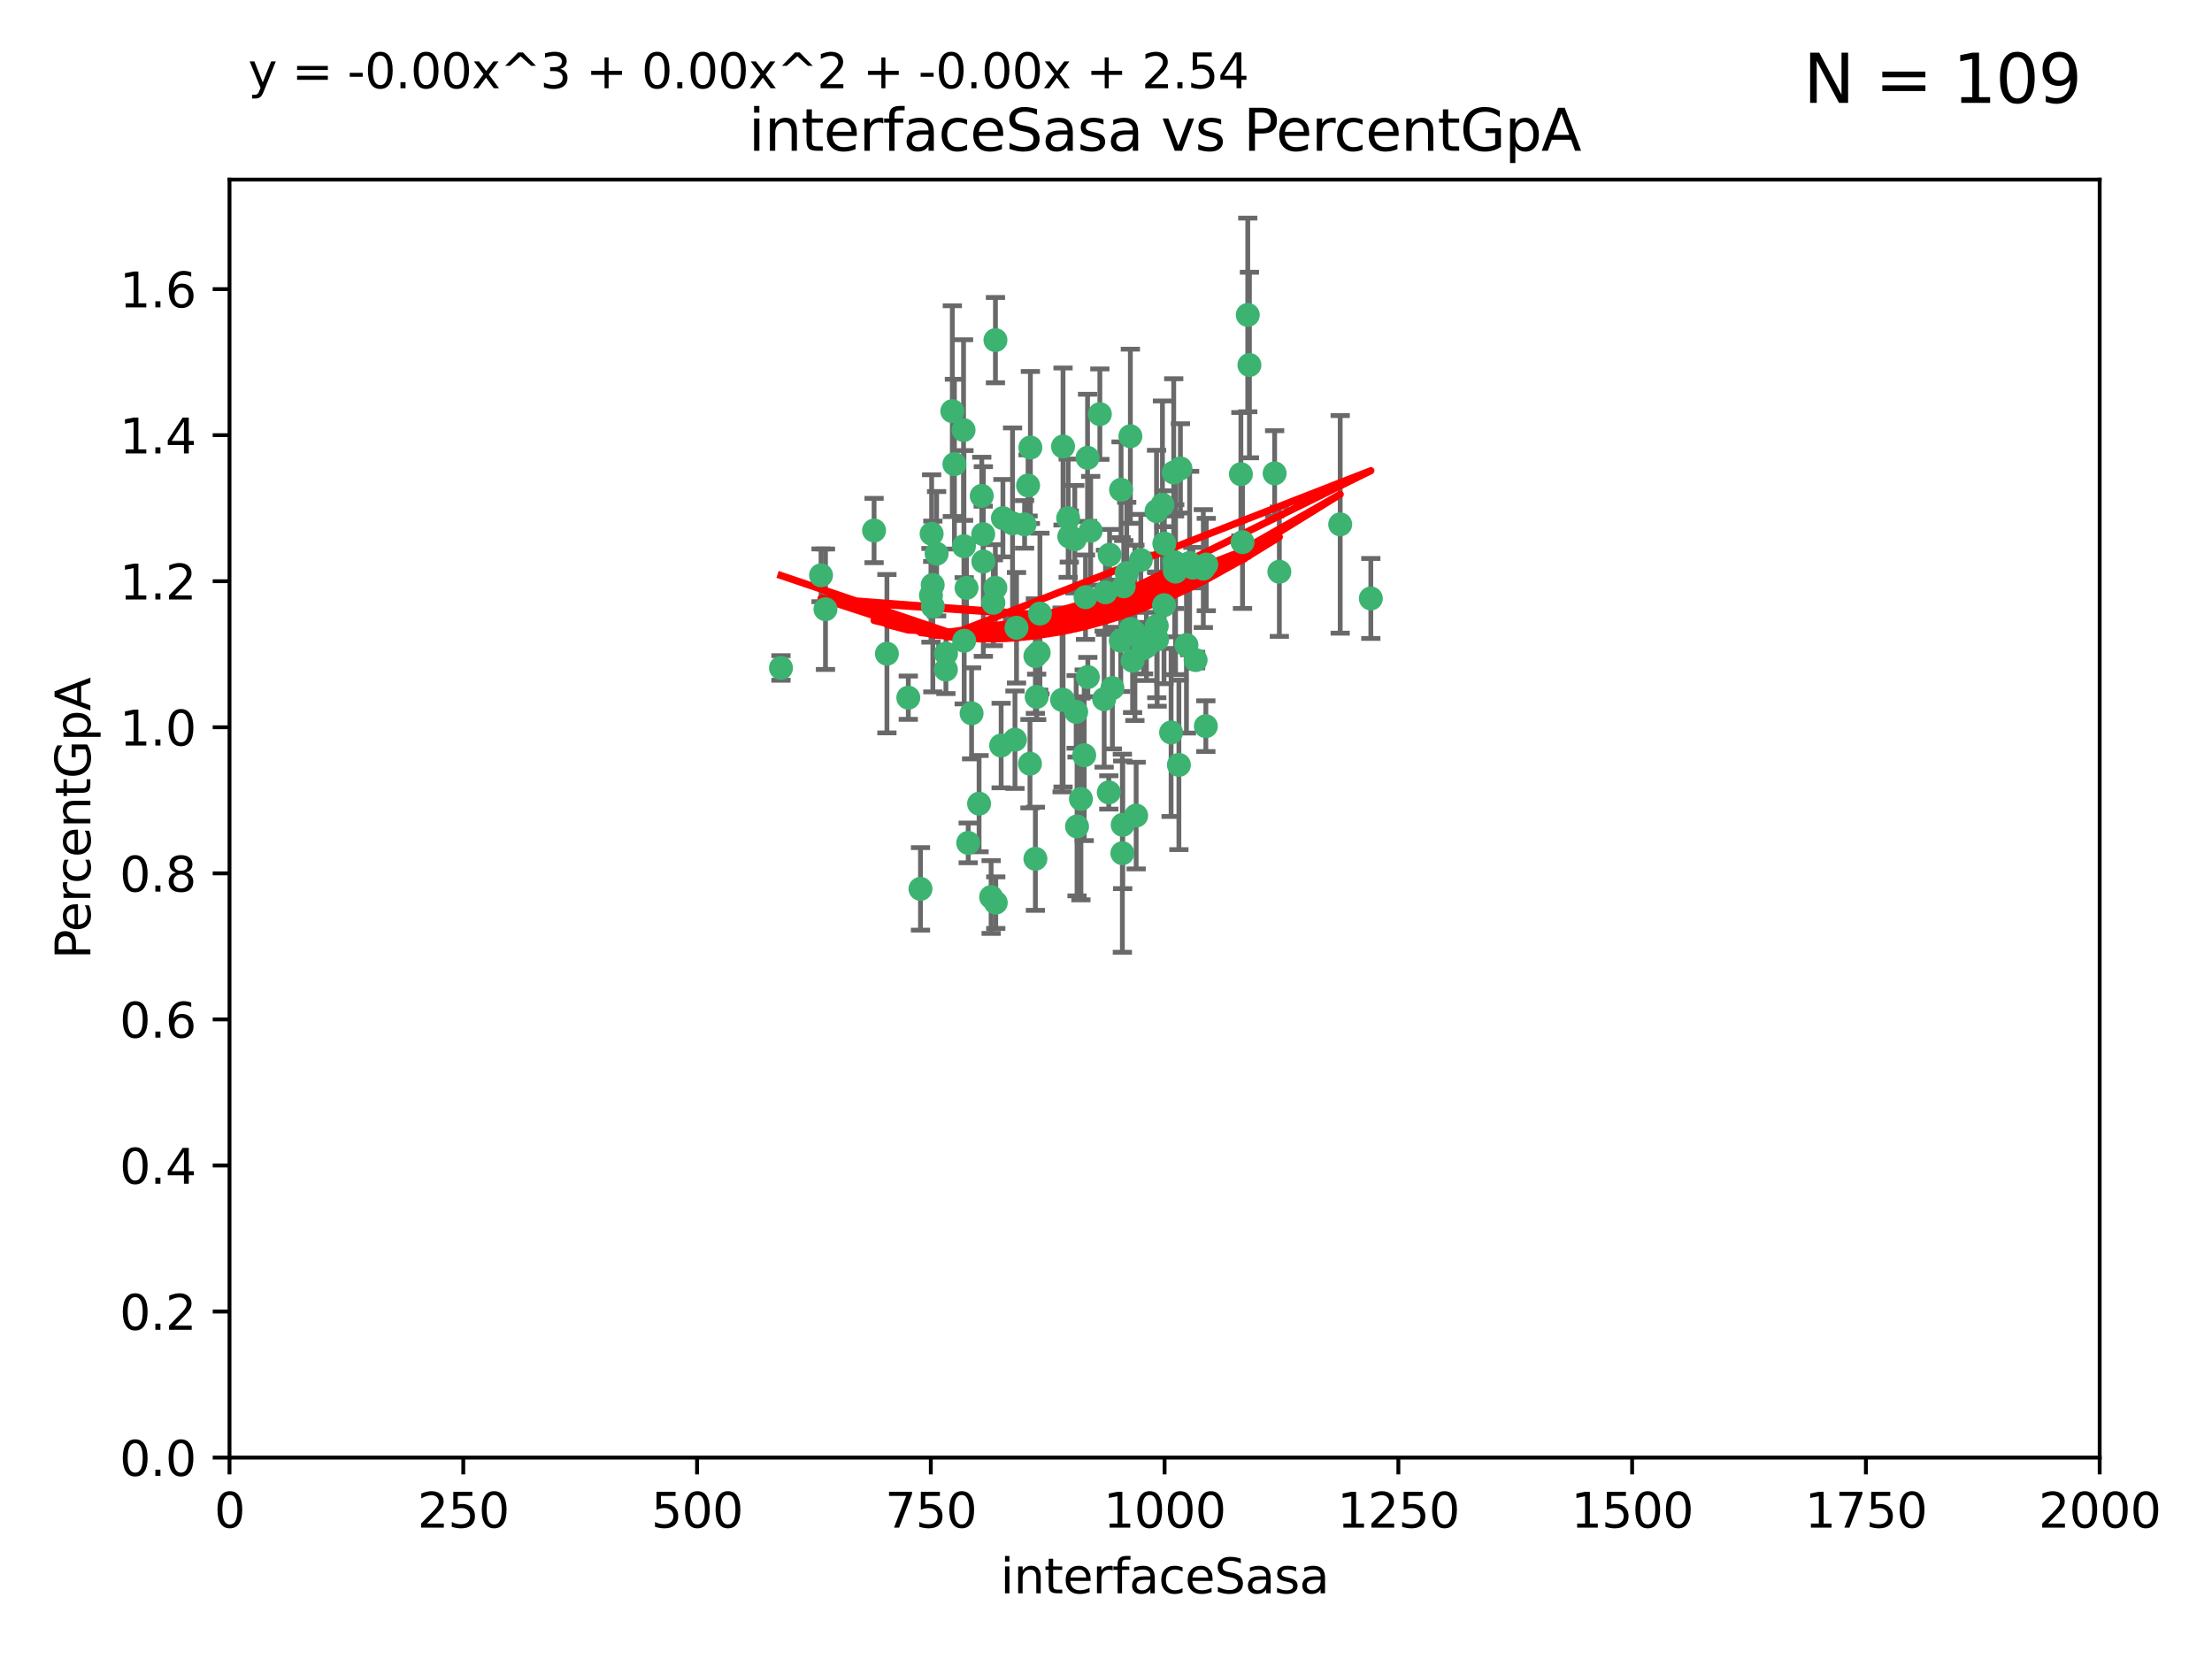 <?xml version="1.0" encoding="utf-8" standalone="no"?>
<!DOCTYPE svg PUBLIC "-//W3C//DTD SVG 1.1//EN"
  "http://www.w3.org/Graphics/SVG/1.1/DTD/svg11.dtd">
<svg xmlns:xlink="http://www.w3.org/1999/xlink" width="460.8pt" height="345.6pt" viewBox="0 0 460.8 345.6" xmlns="http://www.w3.org/2000/svg" version="1.1">
 <defs>
  <style type="text/css">*{stroke-linejoin: round; stroke-linecap: butt}</style>
 </defs>
 <g id="figure_1">
  <g id="patch_1">
   <path d="M 0 345.6 
L 460.8 345.6 
L 460.8 0 
L 0 0 
z
" style="fill: #ffffff"/>
  </g>
  <g id="axes_1">
   <g id="patch_2">
    <path d="M 47.81 303.64 
L 437.4 303.64 
L 437.4 37.411 
L 47.81 37.411 
z
" style="fill: #ffffff"/>
   </g>
   <g id="PathCollection_1">
    <defs>
     <path id="m749dcd76fd" d="M 0 1.118 
C 0.297 1.118 0.581 1 0.791 0.791 
C 1 0.581 1.118 0.297 1.118 0 
C 1.118 -0.297 1 -0.581 0.791 -0.791 
C 0.581 -1 0.297 -1.118 0 -1.118 
C -0.297 -1.118 -0.581 -1 -0.791 -0.791 
C -1 -0.581 -1.118 -0.297 -1.118 0 
C -1.118 0.297 -1 0.581 -0.791 0.791 
C -0.581 1 -0.297 1.118 0 1.118 
z
" style="stroke: #3cb371"/>
    </defs>
    <g clip-path="url(#p6105f40300)">
     <use xlink:href="#m749dcd76fd" x="258.839" y="112.935" style="fill: #3cb371; stroke: #3cb371"/>
     <use xlink:href="#m749dcd76fd" x="235.526" y="131.048" style="fill: #3cb371; stroke: #3cb371"/>
     <use xlink:href="#m749dcd76fd" x="235.476" y="90.88" style="fill: #3cb371; stroke: #3cb371"/>
     <use xlink:href="#m749dcd76fd" x="265.53" y="98.611" style="fill: #3cb371; stroke: #3cb371"/>
     <use xlink:href="#m749dcd76fd" x="234.098" y="122.143" style="fill: #3cb371; stroke: #3cb371"/>
     <use xlink:href="#m749dcd76fd" x="241.054" y="133.21" style="fill: #3cb371; stroke: #3cb371"/>
     <use xlink:href="#m749dcd76fd" x="222.751" y="111.768" style="fill: #3cb371; stroke: #3cb371"/>
     <use xlink:href="#m749dcd76fd" x="231.145" y="115.568" style="fill: #3cb371; stroke: #3cb371"/>
     <use xlink:href="#m749dcd76fd" x="225.86" y="157.33" style="fill: #3cb371; stroke: #3cb371"/>
     <use xlink:href="#m749dcd76fd" x="242.554" y="113.232" style="fill: #3cb371; stroke: #3cb371"/>
     <use xlink:href="#m749dcd76fd" x="234.714" y="119.368" style="fill: #3cb371; stroke: #3cb371"/>
     <use xlink:href="#m749dcd76fd" x="259.932" y="65.606" style="fill: #3cb371; stroke: #3cb371"/>
     <use xlink:href="#m749dcd76fd" x="208.925" y="107.943" style="fill: #3cb371; stroke: #3cb371"/>
     <use xlink:href="#m749dcd76fd" x="258.5" y="98.781" style="fill: #3cb371; stroke: #3cb371"/>
     <use xlink:href="#m749dcd76fd" x="266.512" y="119.105" style="fill: #3cb371; stroke: #3cb371"/>
     <use xlink:href="#m749dcd76fd" x="211.757" y="130.776" style="fill: #3cb371; stroke: #3cb371"/>
     <use xlink:href="#m749dcd76fd" x="216.635" y="127.82" style="fill: #3cb371; stroke: #3cb371"/>
     <use xlink:href="#m749dcd76fd" x="242.159" y="105.161" style="fill: #3cb371; stroke: #3cb371"/>
     <use xlink:href="#m749dcd76fd" x="233.539" y="102.028" style="fill: #3cb371; stroke: #3cb371"/>
     <use xlink:href="#m749dcd76fd" x="244.508" y="98.431" style="fill: #3cb371; stroke: #3cb371"/>
     <use xlink:href="#m749dcd76fd" x="250.675" y="118.446" style="fill: #3cb371; stroke: #3cb371"/>
     <use xlink:href="#m749dcd76fd" x="214.648" y="93.226" style="fill: #3cb371; stroke: #3cb371"/>
     <use xlink:href="#m749dcd76fd" x="224.368" y="172.163" style="fill: #3cb371; stroke: #3cb371"/>
     <use xlink:href="#m749dcd76fd" x="194.329" y="126.342" style="fill: #3cb371; stroke: #3cb371"/>
     <use xlink:href="#m749dcd76fd" x="221.458" y="145.786" style="fill: #3cb371; stroke: #3cb371"/>
     <use xlink:href="#m749dcd76fd" x="243.959" y="152.588" style="fill: #3cb371; stroke: #3cb371"/>
     <use xlink:href="#m749dcd76fd" x="226.133" y="124.404" style="fill: #3cb371; stroke: #3cb371"/>
     <use xlink:href="#m749dcd76fd" x="238.226" y="135.021" style="fill: #3cb371; stroke: #3cb371"/>
     <use xlink:href="#m749dcd76fd" x="245.585" y="159.342" style="fill: #3cb371; stroke: #3cb371"/>
     <use xlink:href="#m749dcd76fd" x="247.82" y="117.288" style="fill: #3cb371; stroke: #3cb371"/>
     <use xlink:href="#m749dcd76fd" x="244.888" y="119.082" style="fill: #3cb371; stroke: #3cb371"/>
     <use xlink:href="#m749dcd76fd" x="249.07" y="137.505" style="fill: #3cb371; stroke: #3cb371"/>
     <use xlink:href="#m749dcd76fd" x="247.161" y="134.369" style="fill: #3cb371; stroke: #3cb371"/>
     <use xlink:href="#m749dcd76fd" x="279.188" y="109.235" style="fill: #3cb371; stroke: #3cb371"/>
     <use xlink:href="#m749dcd76fd" x="236.422" y="131.834" style="fill: #3cb371; stroke: #3cb371"/>
     <use xlink:href="#m749dcd76fd" x="242.482" y="126.071" style="fill: #3cb371; stroke: #3cb371"/>
     <use xlink:href="#m749dcd76fd" x="221.45" y="93.014" style="fill: #3cb371; stroke: #3cb371"/>
     <use xlink:href="#m749dcd76fd" x="231.733" y="143.336" style="fill: #3cb371; stroke: #3cb371"/>
     <use xlink:href="#m749dcd76fd" x="226.558" y="95.371" style="fill: #3cb371; stroke: #3cb371"/>
     <use xlink:href="#m749dcd76fd" x="238.82" y="134.663" style="fill: #3cb371; stroke: #3cb371"/>
     <use xlink:href="#m749dcd76fd" x="200.806" y="113.783" style="fill: #3cb371; stroke: #3cb371"/>
     <use xlink:href="#m749dcd76fd" x="260.277" y="76.037" style="fill: #3cb371; stroke: #3cb371"/>
     <use xlink:href="#m749dcd76fd" x="251.287" y="117.606" style="fill: #3cb371; stroke: #3cb371"/>
     <use xlink:href="#m749dcd76fd" x="214.167" y="101.126" style="fill: #3cb371; stroke: #3cb371"/>
     <use xlink:href="#m749dcd76fd" x="251.201" y="151.274" style="fill: #3cb371; stroke: #3cb371"/>
     <use xlink:href="#m749dcd76fd" x="248.492" y="118.255" style="fill: #3cb371; stroke: #3cb371"/>
     <use xlink:href="#m749dcd76fd" x="225.177" y="166.436" style="fill: #3cb371; stroke: #3cb371"/>
     <use xlink:href="#m749dcd76fd" x="240.928" y="106.473" style="fill: #3cb371; stroke: #3cb371"/>
     <use xlink:href="#m749dcd76fd" x="223.897" y="112.334" style="fill: #3cb371; stroke: #3cb371"/>
     <use xlink:href="#m749dcd76fd" x="226.614" y="141.043" style="fill: #3cb371; stroke: #3cb371"/>
     <use xlink:href="#m749dcd76fd" x="198.385" y="85.648" style="fill: #3cb371; stroke: #3cb371"/>
     <use xlink:href="#m749dcd76fd" x="210.935" y="109.017" style="fill: #3cb371; stroke: #3cb371"/>
     <use xlink:href="#m749dcd76fd" x="233.81" y="177.737" style="fill: #3cb371; stroke: #3cb371"/>
     <use xlink:href="#m749dcd76fd" x="233.475" y="133.468" style="fill: #3cb371; stroke: #3cb371"/>
     <use xlink:href="#m749dcd76fd" x="230.29" y="123.385" style="fill: #3cb371; stroke: #3cb371"/>
     <use xlink:href="#m749dcd76fd" x="244.715" y="118.9" style="fill: #3cb371; stroke: #3cb371"/>
     <use xlink:href="#m749dcd76fd" x="197.048" y="139.497" style="fill: #3cb371; stroke: #3cb371"/>
     <use xlink:href="#m749dcd76fd" x="200.86" y="133.482" style="fill: #3cb371; stroke: #3cb371"/>
     <use xlink:href="#m749dcd76fd" x="235.941" y="137.629" style="fill: #3cb371; stroke: #3cb371"/>
     <use xlink:href="#m749dcd76fd" x="202.401" y="148.602" style="fill: #3cb371; stroke: #3cb371"/>
     <use xlink:href="#m749dcd76fd" x="222.518" y="107.949" style="fill: #3cb371; stroke: #3cb371"/>
     <use xlink:href="#m749dcd76fd" x="204.819" y="111.281" style="fill: #3cb371; stroke: #3cb371"/>
     <use xlink:href="#m749dcd76fd" x="203.96" y="167.417" style="fill: #3cb371; stroke: #3cb371"/>
     <use xlink:href="#m749dcd76fd" x="194.296" y="121.859" style="fill: #3cb371; stroke: #3cb371"/>
     <use xlink:href="#m749dcd76fd" x="229.119" y="86.272" style="fill: #3cb371; stroke: #3cb371"/>
     <use xlink:href="#m749dcd76fd" x="237.649" y="116.673" style="fill: #3cb371; stroke: #3cb371"/>
     <use xlink:href="#m749dcd76fd" x="207.37" y="70.852" style="fill: #3cb371; stroke: #3cb371"/>
     <use xlink:href="#m749dcd76fd" x="207.351" y="122.444" style="fill: #3cb371; stroke: #3cb371"/>
     <use xlink:href="#m749dcd76fd" x="195.114" y="115.347" style="fill: #3cb371; stroke: #3cb371"/>
     <use xlink:href="#m749dcd76fd" x="182.088" y="110.514" style="fill: #3cb371; stroke: #3cb371"/>
     <use xlink:href="#m749dcd76fd" x="204.848" y="116.973" style="fill: #3cb371; stroke: #3cb371"/>
     <use xlink:href="#m749dcd76fd" x="213.44" y="109.239" style="fill: #3cb371; stroke: #3cb371"/>
     <use xlink:href="#m749dcd76fd" x="245.901" y="97.572" style="fill: #3cb371; stroke: #3cb371"/>
     <use xlink:href="#m749dcd76fd" x="197.074" y="136.161" style="fill: #3cb371; stroke: #3cb371"/>
     <use xlink:href="#m749dcd76fd" x="285.569" y="124.669" style="fill: #3cb371; stroke: #3cb371"/>
     <use xlink:href="#m749dcd76fd" x="215.957" y="145.171" style="fill: #3cb371; stroke: #3cb371"/>
     <use xlink:href="#m749dcd76fd" x="189.216" y="145.341" style="fill: #3cb371; stroke: #3cb371"/>
     <use xlink:href="#m749dcd76fd" x="184.761" y="136.178" style="fill: #3cb371; stroke: #3cb371"/>
     <use xlink:href="#m749dcd76fd" x="206.936" y="125.569" style="fill: #3cb371; stroke: #3cb371"/>
     <use xlink:href="#m749dcd76fd" x="211.436" y="154.097" style="fill: #3cb371; stroke: #3cb371"/>
     <use xlink:href="#m749dcd76fd" x="233.876" y="171.824" style="fill: #3cb371; stroke: #3cb371"/>
     <use xlink:href="#m749dcd76fd" x="214.562" y="159.094" style="fill: #3cb371; stroke: #3cb371"/>
     <use xlink:href="#m749dcd76fd" x="198.821" y="96.69" style="fill: #3cb371; stroke: #3cb371"/>
     <use xlink:href="#m749dcd76fd" x="240.975" y="130.388" style="fill: #3cb371; stroke: #3cb371"/>
     <use xlink:href="#m749dcd76fd" x="194.076" y="111.192" style="fill: #3cb371; stroke: #3cb371"/>
     <use xlink:href="#m749dcd76fd" x="171.039" y="119.843" style="fill: #3cb371; stroke: #3cb371"/>
     <use xlink:href="#m749dcd76fd" x="230.982" y="165.075" style="fill: #3cb371; stroke: #3cb371"/>
     <use xlink:href="#m749dcd76fd" x="171.963" y="126.913" style="fill: #3cb371; stroke: #3cb371"/>
     <use xlink:href="#m749dcd76fd" x="200.726" y="89.586" style="fill: #3cb371; stroke: #3cb371"/>
     <use xlink:href="#m749dcd76fd" x="215.692" y="178.897" style="fill: #3cb371; stroke: #3cb371"/>
     <use xlink:href="#m749dcd76fd" x="230.017" y="145.644" style="fill: #3cb371; stroke: #3cb371"/>
     <use xlink:href="#m749dcd76fd" x="227.208" y="110.571" style="fill: #3cb371; stroke: #3cb371"/>
     <use xlink:href="#m749dcd76fd" x="244.68" y="117.123" style="fill: #3cb371; stroke: #3cb371"/>
     <use xlink:href="#m749dcd76fd" x="206.469" y="186.867" style="fill: #3cb371; stroke: #3cb371"/>
     <use xlink:href="#m749dcd76fd" x="215.692" y="136.674" style="fill: #3cb371; stroke: #3cb371"/>
     <use xlink:href="#m749dcd76fd" x="193.935" y="124.015" style="fill: #3cb371; stroke: #3cb371"/>
     <use xlink:href="#m749dcd76fd" x="236.683" y="169.899" style="fill: #3cb371; stroke: #3cb371"/>
     <use xlink:href="#m749dcd76fd" x="204.519" y="103.302" style="fill: #3cb371; stroke: #3cb371"/>
     <use xlink:href="#m749dcd76fd" x="216.376" y="135.958" style="fill: #3cb371; stroke: #3cb371"/>
     <use xlink:href="#m749dcd76fd" x="201.694" y="175.59" style="fill: #3cb371; stroke: #3cb371"/>
     <use xlink:href="#m749dcd76fd" x="224.185" y="148.297" style="fill: #3cb371; stroke: #3cb371"/>
     <use xlink:href="#m749dcd76fd" x="221.254" y="145.801" style="fill: #3cb371; stroke: #3cb371"/>
     <use xlink:href="#m749dcd76fd" x="207.435" y="188.041" style="fill: #3cb371; stroke: #3cb371"/>
     <use xlink:href="#m749dcd76fd" x="208.557" y="155.307" style="fill: #3cb371; stroke: #3cb371"/>
     <use xlink:href="#m749dcd76fd" x="191.752" y="185.169" style="fill: #3cb371; stroke: #3cb371"/>
     <use xlink:href="#m749dcd76fd" x="201.345" y="122.465" style="fill: #3cb371; stroke: #3cb371"/>
     <use xlink:href="#m749dcd76fd" x="162.692" y="139.145" style="fill: #3cb371; stroke: #3cb371"/>
    </g>
   </g>
   <g id="matplotlib.axis_1">
    <g id="xtick_1">
     <g id="line2d_1">
      <defs>
       <path id="mbbe08b0810" d="M 0 0 
L 0 3.5 
" style="stroke: #000000; stroke-width: 0.8"/>
      </defs>
      <g>
       <use xlink:href="#mbbe08b0810" x="47.81" y="303.64" style="stroke: #000000; stroke-width: 0.8"/>
      </g>
     </g>
     <g id="text_1">
      <!-- 0 -->
      <g transform="translate(44.629 318.238)scale(0.1 -0.1)">
       <defs>
        <path id="DejaVuSans-30" d="M 2034 4250 
Q 1547 4250 1301 3770 
Q 1056 3291 1056 2328 
Q 1056 1369 1301 889 
Q 1547 409 2034 409 
Q 2525 409 2770 889 
Q 3016 1369 3016 2328 
Q 3016 3291 2770 3770 
Q 2525 4250 2034 4250 
z
M 2034 4750 
Q 2819 4750 3233 4129 
Q 3647 3509 3647 2328 
Q 3647 1150 3233 529 
Q 2819 -91 2034 -91 
Q 1250 -91 836 529 
Q 422 1150 422 2328 
Q 422 3509 836 4129 
Q 1250 4750 2034 4750 
z
" transform="scale(0.016)"/>
       </defs>
       <use xlink:href="#DejaVuSans-30"/>
      </g>
     </g>
    </g>
    <g id="xtick_2">
     <g id="line2d_2">
      <g>
       <use xlink:href="#mbbe08b0810" x="96.509" y="303.64" style="stroke: #000000; stroke-width: 0.8"/>
      </g>
     </g>
     <g id="text_2">
      <!-- 250 -->
      <g transform="translate(86.965 318.238)scale(0.1 -0.1)">
       <defs>
        <path id="DejaVuSans-32" d="M 1228 531 
L 3431 531 
L 3431 0 
L 469 0 
L 469 531 
Q 828 903 1448 1529 
Q 2069 2156 2228 2338 
Q 2531 2678 2651 2914 
Q 2772 3150 2772 3378 
Q 2772 3750 2511 3984 
Q 2250 4219 1831 4219 
Q 1534 4219 1204 4116 
Q 875 4013 500 3803 
L 500 4441 
Q 881 4594 1212 4672 
Q 1544 4750 1819 4750 
Q 2544 4750 2975 4387 
Q 3406 4025 3406 3419 
Q 3406 3131 3298 2873 
Q 3191 2616 2906 2266 
Q 2828 2175 2409 1742 
Q 1991 1309 1228 531 
z
" transform="scale(0.016)"/>
        <path id="DejaVuSans-35" d="M 691 4666 
L 3169 4666 
L 3169 4134 
L 1269 4134 
L 1269 2991 
Q 1406 3038 1543 3061 
Q 1681 3084 1819 3084 
Q 2600 3084 3056 2656 
Q 3513 2228 3513 1497 
Q 3513 744 3044 326 
Q 2575 -91 1722 -91 
Q 1428 -91 1123 -41 
Q 819 9 494 109 
L 494 744 
Q 775 591 1075 516 
Q 1375 441 1709 441 
Q 2250 441 2565 725 
Q 2881 1009 2881 1497 
Q 2881 1984 2565 2268 
Q 2250 2553 1709 2553 
Q 1456 2553 1204 2497 
Q 953 2441 691 2322 
L 691 4666 
z
" transform="scale(0.016)"/>
       </defs>
       <use xlink:href="#DejaVuSans-32"/>
       <use xlink:href="#DejaVuSans-35" x="63.623"/>
       <use xlink:href="#DejaVuSans-30" x="127.246"/>
      </g>
     </g>
    </g>
    <g id="xtick_3">
     <g id="line2d_3">
      <g>
       <use xlink:href="#mbbe08b0810" x="145.208" y="303.64" style="stroke: #000000; stroke-width: 0.8"/>
      </g>
     </g>
     <g id="text_3">
      <!-- 500 -->
      <g transform="translate(135.664 318.238)scale(0.1 -0.1)">
       <use xlink:href="#DejaVuSans-35"/>
       <use xlink:href="#DejaVuSans-30" x="63.623"/>
       <use xlink:href="#DejaVuSans-30" x="127.246"/>
      </g>
     </g>
    </g>
    <g id="xtick_4">
     <g id="line2d_4">
      <g>
       <use xlink:href="#mbbe08b0810" x="193.906" y="303.64" style="stroke: #000000; stroke-width: 0.8"/>
      </g>
     </g>
     <g id="text_4">
      <!-- 750 -->
      <g transform="translate(184.363 318.238)scale(0.1 -0.1)">
       <defs>
        <path id="DejaVuSans-37" d="M 525 4666 
L 3525 4666 
L 3525 4397 
L 1831 0 
L 1172 0 
L 2766 4134 
L 525 4134 
L 525 4666 
z
" transform="scale(0.016)"/>
       </defs>
       <use xlink:href="#DejaVuSans-37"/>
       <use xlink:href="#DejaVuSans-35" x="63.623"/>
       <use xlink:href="#DejaVuSans-30" x="127.246"/>
      </g>
     </g>
    </g>
    <g id="xtick_5">
     <g id="line2d_5">
      <g>
       <use xlink:href="#mbbe08b0810" x="242.605" y="303.64" style="stroke: #000000; stroke-width: 0.8"/>
      </g>
     </g>
     <g id="text_5">
      <!-- 1000 -->
      <g transform="translate(229.88 318.238)scale(0.1 -0.1)">
       <defs>
        <path id="DejaVuSans-31" d="M 794 531 
L 1825 531 
L 1825 4091 
L 703 3866 
L 703 4441 
L 1819 4666 
L 2450 4666 
L 2450 531 
L 3481 531 
L 3481 0 
L 794 0 
L 794 531 
z
" transform="scale(0.016)"/>
       </defs>
       <use xlink:href="#DejaVuSans-31"/>
       <use xlink:href="#DejaVuSans-30" x="63.623"/>
       <use xlink:href="#DejaVuSans-30" x="127.246"/>
       <use xlink:href="#DejaVuSans-30" x="190.869"/>
      </g>
     </g>
    </g>
    <g id="xtick_6">
     <g id="line2d_6">
      <g>
       <use xlink:href="#mbbe08b0810" x="291.304" y="303.64" style="stroke: #000000; stroke-width: 0.8"/>
      </g>
     </g>
     <g id="text_6">
      <!-- 1250 -->
      <g transform="translate(278.579 318.238)scale(0.1 -0.1)">
       <use xlink:href="#DejaVuSans-31"/>
       <use xlink:href="#DejaVuSans-32" x="63.623"/>
       <use xlink:href="#DejaVuSans-35" x="127.246"/>
       <use xlink:href="#DejaVuSans-30" x="190.869"/>
      </g>
     </g>
    </g>
    <g id="xtick_7">
     <g id="line2d_7">
      <g>
       <use xlink:href="#mbbe08b0810" x="340.002" y="303.64" style="stroke: #000000; stroke-width: 0.8"/>
      </g>
     </g>
     <g id="text_7">
      <!-- 1500 -->
      <g transform="translate(327.277 318.238)scale(0.1 -0.1)">
       <use xlink:href="#DejaVuSans-31"/>
       <use xlink:href="#DejaVuSans-35" x="63.623"/>
       <use xlink:href="#DejaVuSans-30" x="127.246"/>
       <use xlink:href="#DejaVuSans-30" x="190.869"/>
      </g>
     </g>
    </g>
    <g id="xtick_8">
     <g id="line2d_8">
      <g>
       <use xlink:href="#mbbe08b0810" x="388.701" y="303.64" style="stroke: #000000; stroke-width: 0.8"/>
      </g>
     </g>
     <g id="text_8">
      <!-- 1750 -->
      <g transform="translate(375.976 318.238)scale(0.1 -0.1)">
       <use xlink:href="#DejaVuSans-31"/>
       <use xlink:href="#DejaVuSans-37" x="63.623"/>
       <use xlink:href="#DejaVuSans-35" x="127.246"/>
       <use xlink:href="#DejaVuSans-30" x="190.869"/>
      </g>
     </g>
    </g>
    <g id="xtick_9">
     <g id="line2d_9">
      <g>
       <use xlink:href="#mbbe08b0810" x="437.4" y="303.64" style="stroke: #000000; stroke-width: 0.8"/>
      </g>
     </g>
     <g id="text_9">
      <!-- 2000 -->
      <g transform="translate(424.675 318.238)scale(0.1 -0.1)">
       <use xlink:href="#DejaVuSans-32"/>
       <use xlink:href="#DejaVuSans-30" x="63.623"/>
       <use xlink:href="#DejaVuSans-30" x="127.246"/>
       <use xlink:href="#DejaVuSans-30" x="190.869"/>
      </g>
     </g>
    </g>
    <g id="text_10">
     <!-- interfaceSasa -->
     <g transform="translate(208.398 331.917)scale(0.1 -0.1)">
      <defs>
       <path id="DejaVuSans-69" d="M 603 3500 
L 1178 3500 
L 1178 0 
L 603 0 
L 603 3500 
z
M 603 4863 
L 1178 4863 
L 1178 4134 
L 603 4134 
L 603 4863 
z
" transform="scale(0.016)"/>
       <path id="DejaVuSans-6e" d="M 3513 2113 
L 3513 0 
L 2938 0 
L 2938 2094 
Q 2938 2591 2744 2837 
Q 2550 3084 2163 3084 
Q 1697 3084 1428 2787 
Q 1159 2491 1159 1978 
L 1159 0 
L 581 0 
L 581 3500 
L 1159 3500 
L 1159 2956 
Q 1366 3272 1645 3428 
Q 1925 3584 2291 3584 
Q 2894 3584 3203 3211 
Q 3513 2838 3513 2113 
z
" transform="scale(0.016)"/>
       <path id="DejaVuSans-74" d="M 1172 4494 
L 1172 3500 
L 2356 3500 
L 2356 3053 
L 1172 3053 
L 1172 1153 
Q 1172 725 1289 603 
Q 1406 481 1766 481 
L 2356 481 
L 2356 0 
L 1766 0 
Q 1100 0 847 248 
Q 594 497 594 1153 
L 594 3053 
L 172 3053 
L 172 3500 
L 594 3500 
L 594 4494 
L 1172 4494 
z
" transform="scale(0.016)"/>
       <path id="DejaVuSans-65" d="M 3597 1894 
L 3597 1613 
L 953 1613 
Q 991 1019 1311 708 
Q 1631 397 2203 397 
Q 2534 397 2845 478 
Q 3156 559 3463 722 
L 3463 178 
Q 3153 47 2828 -22 
Q 2503 -91 2169 -91 
Q 1331 -91 842 396 
Q 353 884 353 1716 
Q 353 2575 817 3079 
Q 1281 3584 2069 3584 
Q 2775 3584 3186 3129 
Q 3597 2675 3597 1894 
z
M 3022 2063 
Q 3016 2534 2758 2815 
Q 2500 3097 2075 3097 
Q 1594 3097 1305 2825 
Q 1016 2553 972 2059 
L 3022 2063 
z
" transform="scale(0.016)"/>
       <path id="DejaVuSans-72" d="M 2631 2963 
Q 2534 3019 2420 3045 
Q 2306 3072 2169 3072 
Q 1681 3072 1420 2755 
Q 1159 2438 1159 1844 
L 1159 0 
L 581 0 
L 581 3500 
L 1159 3500 
L 1159 2956 
Q 1341 3275 1631 3429 
Q 1922 3584 2338 3584 
Q 2397 3584 2469 3576 
Q 2541 3569 2628 3553 
L 2631 2963 
z
" transform="scale(0.016)"/>
       <path id="DejaVuSans-66" d="M 2375 4863 
L 2375 4384 
L 1825 4384 
Q 1516 4384 1395 4259 
Q 1275 4134 1275 3809 
L 1275 3500 
L 2222 3500 
L 2222 3053 
L 1275 3053 
L 1275 0 
L 697 0 
L 697 3053 
L 147 3053 
L 147 3500 
L 697 3500 
L 697 3744 
Q 697 4328 969 4595 
Q 1241 4863 1831 4863 
L 2375 4863 
z
" transform="scale(0.016)"/>
       <path id="DejaVuSans-61" d="M 2194 1759 
Q 1497 1759 1228 1600 
Q 959 1441 959 1056 
Q 959 750 1161 570 
Q 1363 391 1709 391 
Q 2188 391 2477 730 
Q 2766 1069 2766 1631 
L 2766 1759 
L 2194 1759 
z
M 3341 1997 
L 3341 0 
L 2766 0 
L 2766 531 
Q 2569 213 2275 61 
Q 1981 -91 1556 -91 
Q 1019 -91 701 211 
Q 384 513 384 1019 
Q 384 1609 779 1909 
Q 1175 2209 1959 2209 
L 2766 2209 
L 2766 2266 
Q 2766 2663 2505 2880 
Q 2244 3097 1772 3097 
Q 1472 3097 1187 3025 
Q 903 2953 641 2809 
L 641 3341 
Q 956 3463 1253 3523 
Q 1550 3584 1831 3584 
Q 2591 3584 2966 3190 
Q 3341 2797 3341 1997 
z
" transform="scale(0.016)"/>
       <path id="DejaVuSans-63" d="M 3122 3366 
L 3122 2828 
Q 2878 2963 2633 3030 
Q 2388 3097 2138 3097 
Q 1578 3097 1268 2742 
Q 959 2388 959 1747 
Q 959 1106 1268 751 
Q 1578 397 2138 397 
Q 2388 397 2633 464 
Q 2878 531 3122 666 
L 3122 134 
Q 2881 22 2623 -34 
Q 2366 -91 2075 -91 
Q 1284 -91 818 406 
Q 353 903 353 1747 
Q 353 2603 823 3093 
Q 1294 3584 2113 3584 
Q 2378 3584 2631 3529 
Q 2884 3475 3122 3366 
z
" transform="scale(0.016)"/>
       <path id="DejaVuSans-53" d="M 3425 4513 
L 3425 3897 
Q 3066 4069 2747 4153 
Q 2428 4238 2131 4238 
Q 1616 4238 1336 4038 
Q 1056 3838 1056 3469 
Q 1056 3159 1242 3001 
Q 1428 2844 1947 2747 
L 2328 2669 
Q 3034 2534 3370 2195 
Q 3706 1856 3706 1288 
Q 3706 609 3251 259 
Q 2797 -91 1919 -91 
Q 1588 -91 1214 -16 
Q 841 59 441 206 
L 441 856 
Q 825 641 1194 531 
Q 1563 422 1919 422 
Q 2459 422 2753 634 
Q 3047 847 3047 1241 
Q 3047 1584 2836 1778 
Q 2625 1972 2144 2069 
L 1759 2144 
Q 1053 2284 737 2584 
Q 422 2884 422 3419 
Q 422 4038 858 4394 
Q 1294 4750 2059 4750 
Q 2388 4750 2728 4690 
Q 3069 4631 3425 4513 
z
" transform="scale(0.016)"/>
       <path id="DejaVuSans-73" d="M 2834 3397 
L 2834 2853 
Q 2591 2978 2328 3040 
Q 2066 3103 1784 3103 
Q 1356 3103 1142 2972 
Q 928 2841 928 2578 
Q 928 2378 1081 2264 
Q 1234 2150 1697 2047 
L 1894 2003 
Q 2506 1872 2764 1633 
Q 3022 1394 3022 966 
Q 3022 478 2636 193 
Q 2250 -91 1575 -91 
Q 1294 -91 989 -36 
Q 684 19 347 128 
L 347 722 
Q 666 556 975 473 
Q 1284 391 1588 391 
Q 1994 391 2212 530 
Q 2431 669 2431 922 
Q 2431 1156 2273 1281 
Q 2116 1406 1581 1522 
L 1381 1569 
Q 847 1681 609 1914 
Q 372 2147 372 2553 
Q 372 3047 722 3315 
Q 1072 3584 1716 3584 
Q 2034 3584 2315 3537 
Q 2597 3491 2834 3397 
z
" transform="scale(0.016)"/>
      </defs>
      <use xlink:href="#DejaVuSans-69"/>
      <use xlink:href="#DejaVuSans-6e" x="27.783"/>
      <use xlink:href="#DejaVuSans-74" x="91.162"/>
      <use xlink:href="#DejaVuSans-65" x="130.371"/>
      <use xlink:href="#DejaVuSans-72" x="191.895"/>
      <use xlink:href="#DejaVuSans-66" x="233.008"/>
      <use xlink:href="#DejaVuSans-61" x="268.213"/>
      <use xlink:href="#DejaVuSans-63" x="329.492"/>
      <use xlink:href="#DejaVuSans-65" x="384.473"/>
      <use xlink:href="#DejaVuSans-53" x="445.996"/>
      <use xlink:href="#DejaVuSans-61" x="509.473"/>
      <use xlink:href="#DejaVuSans-73" x="570.752"/>
      <use xlink:href="#DejaVuSans-61" x="622.852"/>
     </g>
    </g>
   </g>
   <g id="matplotlib.axis_2">
    <g id="ytick_1">
     <g id="line2d_10">
      <defs>
       <path id="mca2857fc60" d="M 0 0 
L -3.5 0 
" style="stroke: #000000; stroke-width: 0.8"/>
      </defs>
      <g>
       <use xlink:href="#mca2857fc60" x="47.81" y="303.64" style="stroke: #000000; stroke-width: 0.8"/>
      </g>
     </g>
     <g id="text_11">
      <!-- 0.0 -->
      <g transform="translate(24.907 307.439)scale(0.1 -0.1)">
       <defs>
        <path id="DejaVuSans-2e" d="M 684 794 
L 1344 794 
L 1344 0 
L 684 0 
L 684 794 
z
" transform="scale(0.016)"/>
       </defs>
       <use xlink:href="#DejaVuSans-30"/>
       <use xlink:href="#DejaVuSans-2e" x="63.623"/>
       <use xlink:href="#DejaVuSans-30" x="95.41"/>
      </g>
     </g>
    </g>
    <g id="ytick_2">
     <g id="line2d_11">
      <g>
       <use xlink:href="#mca2857fc60" x="47.81" y="273.214" style="stroke: #000000; stroke-width: 0.8"/>
      </g>
     </g>
     <g id="text_12">
      <!-- 0.2 -->
      <g transform="translate(24.907 277.013)scale(0.1 -0.1)">
       <use xlink:href="#DejaVuSans-30"/>
       <use xlink:href="#DejaVuSans-2e" x="63.623"/>
       <use xlink:href="#DejaVuSans-32" x="95.41"/>
      </g>
     </g>
    </g>
    <g id="ytick_3">
     <g id="line2d_12">
      <g>
       <use xlink:href="#mca2857fc60" x="47.81" y="242.788" style="stroke: #000000; stroke-width: 0.8"/>
      </g>
     </g>
     <g id="text_13">
      <!-- 0.4 -->
      <g transform="translate(24.907 246.587)scale(0.1 -0.1)">
       <defs>
        <path id="DejaVuSans-34" d="M 2419 4116 
L 825 1625 
L 2419 1625 
L 2419 4116 
z
M 2253 4666 
L 3047 4666 
L 3047 1625 
L 3713 1625 
L 3713 1100 
L 3047 1100 
L 3047 0 
L 2419 0 
L 2419 1100 
L 313 1100 
L 313 1709 
L 2253 4666 
z
" transform="scale(0.016)"/>
       </defs>
       <use xlink:href="#DejaVuSans-30"/>
       <use xlink:href="#DejaVuSans-2e" x="63.623"/>
       <use xlink:href="#DejaVuSans-34" x="95.41"/>
      </g>
     </g>
    </g>
    <g id="ytick_4">
     <g id="line2d_13">
      <g>
       <use xlink:href="#mca2857fc60" x="47.81" y="212.362" style="stroke: #000000; stroke-width: 0.8"/>
      </g>
     </g>
     <g id="text_14">
      <!-- 0.6 -->
      <g transform="translate(24.907 216.161)scale(0.1 -0.1)">
       <defs>
        <path id="DejaVuSans-36" d="M 2113 2584 
Q 1688 2584 1439 2293 
Q 1191 2003 1191 1497 
Q 1191 994 1439 701 
Q 1688 409 2113 409 
Q 2538 409 2786 701 
Q 3034 994 3034 1497 
Q 3034 2003 2786 2293 
Q 2538 2584 2113 2584 
z
M 3366 4563 
L 3366 3988 
Q 3128 4100 2886 4159 
Q 2644 4219 2406 4219 
Q 1781 4219 1451 3797 
Q 1122 3375 1075 2522 
Q 1259 2794 1537 2939 
Q 1816 3084 2150 3084 
Q 2853 3084 3261 2657 
Q 3669 2231 3669 1497 
Q 3669 778 3244 343 
Q 2819 -91 2113 -91 
Q 1303 -91 875 529 
Q 447 1150 447 2328 
Q 447 3434 972 4092 
Q 1497 4750 2381 4750 
Q 2619 4750 2861 4703 
Q 3103 4656 3366 4563 
z
" transform="scale(0.016)"/>
       </defs>
       <use xlink:href="#DejaVuSans-30"/>
       <use xlink:href="#DejaVuSans-2e" x="63.623"/>
       <use xlink:href="#DejaVuSans-36" x="95.41"/>
      </g>
     </g>
    </g>
    <g id="ytick_5">
     <g id="line2d_14">
      <g>
       <use xlink:href="#mca2857fc60" x="47.81" y="181.935" style="stroke: #000000; stroke-width: 0.8"/>
      </g>
     </g>
     <g id="text_15">
      <!-- 0.8 -->
      <g transform="translate(24.907 185.735)scale(0.1 -0.1)">
       <defs>
        <path id="DejaVuSans-38" d="M 2034 2216 
Q 1584 2216 1326 1975 
Q 1069 1734 1069 1313 
Q 1069 891 1326 650 
Q 1584 409 2034 409 
Q 2484 409 2743 651 
Q 3003 894 3003 1313 
Q 3003 1734 2745 1975 
Q 2488 2216 2034 2216 
z
M 1403 2484 
Q 997 2584 770 2862 
Q 544 3141 544 3541 
Q 544 4100 942 4425 
Q 1341 4750 2034 4750 
Q 2731 4750 3128 4425 
Q 3525 4100 3525 3541 
Q 3525 3141 3298 2862 
Q 3072 2584 2669 2484 
Q 3125 2378 3379 2068 
Q 3634 1759 3634 1313 
Q 3634 634 3220 271 
Q 2806 -91 2034 -91 
Q 1263 -91 848 271 
Q 434 634 434 1313 
Q 434 1759 690 2068 
Q 947 2378 1403 2484 
z
M 1172 3481 
Q 1172 3119 1398 2916 
Q 1625 2713 2034 2713 
Q 2441 2713 2670 2916 
Q 2900 3119 2900 3481 
Q 2900 3844 2670 4047 
Q 2441 4250 2034 4250 
Q 1625 4250 1398 4047 
Q 1172 3844 1172 3481 
z
" transform="scale(0.016)"/>
       </defs>
       <use xlink:href="#DejaVuSans-30"/>
       <use xlink:href="#DejaVuSans-2e" x="63.623"/>
       <use xlink:href="#DejaVuSans-38" x="95.41"/>
      </g>
     </g>
    </g>
    <g id="ytick_6">
     <g id="line2d_15">
      <g>
       <use xlink:href="#mca2857fc60" x="47.81" y="151.509" style="stroke: #000000; stroke-width: 0.8"/>
      </g>
     </g>
     <g id="text_16">
      <!-- 1.0 -->
      <g transform="translate(24.907 155.308)scale(0.1 -0.1)">
       <use xlink:href="#DejaVuSans-31"/>
       <use xlink:href="#DejaVuSans-2e" x="63.623"/>
       <use xlink:href="#DejaVuSans-30" x="95.41"/>
      </g>
     </g>
    </g>
    <g id="ytick_7">
     <g id="line2d_16">
      <g>
       <use xlink:href="#mca2857fc60" x="47.81" y="121.083" style="stroke: #000000; stroke-width: 0.8"/>
      </g>
     </g>
     <g id="text_17">
      <!-- 1.2 -->
      <g transform="translate(24.907 124.882)scale(0.1 -0.1)">
       <use xlink:href="#DejaVuSans-31"/>
       <use xlink:href="#DejaVuSans-2e" x="63.623"/>
       <use xlink:href="#DejaVuSans-32" x="95.41"/>
      </g>
     </g>
    </g>
    <g id="ytick_8">
     <g id="line2d_17">
      <g>
       <use xlink:href="#mca2857fc60" x="47.81" y="90.657" style="stroke: #000000; stroke-width: 0.8"/>
      </g>
     </g>
     <g id="text_18">
      <!-- 1.4 -->
      <g transform="translate(24.907 94.456)scale(0.1 -0.1)">
       <use xlink:href="#DejaVuSans-31"/>
       <use xlink:href="#DejaVuSans-2e" x="63.623"/>
       <use xlink:href="#DejaVuSans-34" x="95.41"/>
      </g>
     </g>
    </g>
    <g id="ytick_9">
     <g id="line2d_18">
      <g>
       <use xlink:href="#mca2857fc60" x="47.81" y="60.231" style="stroke: #000000; stroke-width: 0.8"/>
      </g>
     </g>
     <g id="text_19">
      <!-- 1.6 -->
      <g transform="translate(24.907 64.03)scale(0.1 -0.1)">
       <use xlink:href="#DejaVuSans-31"/>
       <use xlink:href="#DejaVuSans-2e" x="63.623"/>
       <use xlink:href="#DejaVuSans-36" x="95.41"/>
      </g>
     </g>
    </g>
    <g id="text_20">
     <!-- PercentGpA -->
     <g transform="translate(18.827 199.802)rotate(-90)scale(0.1 -0.1)">
      <defs>
       <path id="DejaVuSans-50" d="M 1259 4147 
L 1259 2394 
L 2053 2394 
Q 2494 2394 2734 2622 
Q 2975 2850 2975 3272 
Q 2975 3691 2734 3919 
Q 2494 4147 2053 4147 
L 1259 4147 
z
M 628 4666 
L 2053 4666 
Q 2838 4666 3239 4311 
Q 3641 3956 3641 3272 
Q 3641 2581 3239 2228 
Q 2838 1875 2053 1875 
L 1259 1875 
L 1259 0 
L 628 0 
L 628 4666 
z
" transform="scale(0.016)"/>
       <path id="DejaVuSans-47" d="M 3809 666 
L 3809 1919 
L 2778 1919 
L 2778 2438 
L 4434 2438 
L 4434 434 
Q 4069 175 3628 42 
Q 3188 -91 2688 -91 
Q 1594 -91 976 548 
Q 359 1188 359 2328 
Q 359 3472 976 4111 
Q 1594 4750 2688 4750 
Q 3144 4750 3555 4637 
Q 3966 4525 4313 4306 
L 4313 3634 
Q 3963 3931 3569 4081 
Q 3175 4231 2741 4231 
Q 1884 4231 1454 3753 
Q 1025 3275 1025 2328 
Q 1025 1384 1454 906 
Q 1884 428 2741 428 
Q 3075 428 3337 486 
Q 3600 544 3809 666 
z
" transform="scale(0.016)"/>
       <path id="DejaVuSans-70" d="M 1159 525 
L 1159 -1331 
L 581 -1331 
L 581 3500 
L 1159 3500 
L 1159 2969 
Q 1341 3281 1617 3432 
Q 1894 3584 2278 3584 
Q 2916 3584 3314 3078 
Q 3713 2572 3713 1747 
Q 3713 922 3314 415 
Q 2916 -91 2278 -91 
Q 1894 -91 1617 61 
Q 1341 213 1159 525 
z
M 3116 1747 
Q 3116 2381 2855 2742 
Q 2594 3103 2138 3103 
Q 1681 3103 1420 2742 
Q 1159 2381 1159 1747 
Q 1159 1113 1420 752 
Q 1681 391 2138 391 
Q 2594 391 2855 752 
Q 3116 1113 3116 1747 
z
" transform="scale(0.016)"/>
       <path id="DejaVuSans-41" d="M 2188 4044 
L 1331 1722 
L 3047 1722 
L 2188 4044 
z
M 1831 4666 
L 2547 4666 
L 4325 0 
L 3669 0 
L 3244 1197 
L 1141 1197 
L 716 0 
L 50 0 
L 1831 4666 
z
" transform="scale(0.016)"/>
      </defs>
      <use xlink:href="#DejaVuSans-50"/>
      <use xlink:href="#DejaVuSans-65" x="56.678"/>
      <use xlink:href="#DejaVuSans-72" x="118.201"/>
      <use xlink:href="#DejaVuSans-63" x="157.064"/>
      <use xlink:href="#DejaVuSans-65" x="212.045"/>
      <use xlink:href="#DejaVuSans-6e" x="273.568"/>
      <use xlink:href="#DejaVuSans-74" x="336.947"/>
      <use xlink:href="#DejaVuSans-47" x="376.156"/>
      <use xlink:href="#DejaVuSans-70" x="453.646"/>
      <use xlink:href="#DejaVuSans-41" x="517.123"/>
     </g>
    </g>
   </g>
   <g id="LineCollection_1">
    <path d="M 258.839 126.742 
L 258.839 99.128 
" clip-path="url(#p6105f40300)" style="fill: none; stroke: #696969"/>
    <path d="M 235.526 134.958 
L 235.526 127.138 
" clip-path="url(#p6105f40300)" style="fill: none; stroke: #696969"/>
    <path d="M 235.476 109.021 
L 235.476 72.739 
" clip-path="url(#p6105f40300)" style="fill: none; stroke: #696969"/>
    <path d="M 265.53 107.5 
L 265.53 89.723 
" clip-path="url(#p6105f40300)" style="fill: none; stroke: #696969"/>
    <path d="M 234.098 131.684 
L 234.098 112.601 
" clip-path="url(#p6105f40300)" style="fill: none; stroke: #696969"/>
    <path d="M 241.054 147.122 
L 241.054 119.298 
" clip-path="url(#p6105f40300)" style="fill: none; stroke: #696969"/>
    <path d="M 222.751 117.091 
L 222.751 106.444 
" clip-path="url(#p6105f40300)" style="fill: none; stroke: #696969"/>
    <path d="M 231.145 120.843 
L 231.145 110.292 
" clip-path="url(#p6105f40300)" style="fill: none; stroke: #696969"/>
    <path d="M 225.86 175.107 
L 225.86 139.552 
" clip-path="url(#p6105f40300)" style="fill: none; stroke: #696969"/>
    <path d="M 242.554 124.224 
L 242.554 102.241 
" clip-path="url(#p6105f40300)" style="fill: none; stroke: #696969"/>
    <path d="M 234.714 134.091 
L 234.714 104.645 
" clip-path="url(#p6105f40300)" style="fill: none; stroke: #696969"/>
    <path d="M 259.932 85.777 
L 259.932 45.434 
" clip-path="url(#p6105f40300)" style="fill: none; stroke: #696969"/>
    <path d="M 208.925 116.002 
L 208.925 99.884 
" clip-path="url(#p6105f40300)" style="fill: none; stroke: #696969"/>
    <path d="M 258.5 111.622 
L 258.5 85.94 
" clip-path="url(#p6105f40300)" style="fill: none; stroke: #696969"/>
    <path d="M 266.512 132.572 
L 266.512 105.638 
" clip-path="url(#p6105f40300)" style="fill: none; stroke: #696969"/>
    <path d="M 211.757 142.284 
L 211.757 119.267 
" clip-path="url(#p6105f40300)" style="fill: none; stroke: #696969"/>
    <path d="M 216.635 144.568 
L 216.635 111.073 
" clip-path="url(#p6105f40300)" style="fill: none; stroke: #696969"/>
    <path d="M 242.159 126.793 
L 242.159 83.529 
" clip-path="url(#p6105f40300)" style="fill: none; stroke: #696969"/>
    <path d="M 233.539 112.003 
L 233.539 92.053 
" clip-path="url(#p6105f40300)" style="fill: none; stroke: #696969"/>
    <path d="M 244.508 117.96 
L 244.508 78.902 
" clip-path="url(#p6105f40300)" style="fill: none; stroke: #696969"/>
    <path d="M 250.675 130.722 
L 250.675 106.17 
" clip-path="url(#p6105f40300)" style="fill: none; stroke: #696969"/>
    <path d="M 214.648 109.064 
L 214.648 77.387 
" clip-path="url(#p6105f40300)" style="fill: none; stroke: #696969"/>
    <path d="M 224.368 186.622 
L 224.368 157.704 
" clip-path="url(#p6105f40300)" style="fill: none; stroke: #696969"/>
    <path d="M 194.329 144.131 
L 194.329 108.553 
" clip-path="url(#p6105f40300)" style="fill: none; stroke: #696969"/>
    <path d="M 221.458 163.937 
L 221.458 127.634 
" clip-path="url(#p6105f40300)" style="fill: none; stroke: #696969"/>
    <path d="M 243.959 170.081 
L 243.959 135.096 
" clip-path="url(#p6105f40300)" style="fill: none; stroke: #696969"/>
    <path d="M 226.133 133.195 
L 226.133 115.614 
" clip-path="url(#p6105f40300)" style="fill: none; stroke: #696969"/>
    <path d="M 238.226 140.382 
L 238.226 129.659 
" clip-path="url(#p6105f40300)" style="fill: none; stroke: #696969"/>
    <path d="M 245.585 176.989 
L 245.585 141.695 
" clip-path="url(#p6105f40300)" style="fill: none; stroke: #696969"/>
    <path d="M 247.82 136.395 
L 247.82 98.181 
" clip-path="url(#p6105f40300)" style="fill: none; stroke: #696969"/>
    <path d="M 244.888 140.54 
L 244.888 97.624 
" clip-path="url(#p6105f40300)" style="fill: none; stroke: #696969"/>
    <path d="M 249.07 139.142 
L 249.07 135.868 
" clip-path="url(#p6105f40300)" style="fill: none; stroke: #696969"/>
    <path d="M 247.161 152.707 
L 247.161 116.031 
" clip-path="url(#p6105f40300)" style="fill: none; stroke: #696969"/>
    <path d="M 279.188 131.899 
L 279.188 86.572 
" clip-path="url(#p6105f40300)" style="fill: none; stroke: #696969"/>
    <path d="M 236.422 150.092 
L 236.422 113.575 
" clip-path="url(#p6105f40300)" style="fill: none; stroke: #696969"/>
    <path d="M 242.482 142.423 
L 242.482 109.718 
" clip-path="url(#p6105f40300)" style="fill: none; stroke: #696969"/>
    <path d="M 221.45 109.37 
L 221.45 76.657 
" clip-path="url(#p6105f40300)" style="fill: none; stroke: #696969"/>
    <path d="M 231.733 155.999 
L 231.733 130.673 
" clip-path="url(#p6105f40300)" style="fill: none; stroke: #696969"/>
    <path d="M 226.558 108.615 
L 226.558 82.127 
" clip-path="url(#p6105f40300)" style="fill: none; stroke: #696969"/>
    <path d="M 238.82 141.76 
L 238.82 127.565 
" clip-path="url(#p6105f40300)" style="fill: none; stroke: #696969"/>
    <path d="M 200.806 133.708 
L 200.806 93.858 
" clip-path="url(#p6105f40300)" style="fill: none; stroke: #696969"/>
    <path d="M 260.277 95.366 
L 260.277 56.709 
" clip-path="url(#p6105f40300)" style="fill: none; stroke: #696969"/>
    <path d="M 251.287 127.227 
L 251.287 107.986 
" clip-path="url(#p6105f40300)" style="fill: none; stroke: #696969"/>
    <path d="M 214.167 107.492 
L 214.167 94.76 
" clip-path="url(#p6105f40300)" style="fill: none; stroke: #696969"/>
    <path d="M 251.201 156.555 
L 251.201 145.993 
" clip-path="url(#p6105f40300)" style="fill: none; stroke: #696969"/>
    <path d="M 248.492 122.472 
L 248.492 114.039 
" clip-path="url(#p6105f40300)" style="fill: none; stroke: #696969"/>
    <path d="M 225.177 187.454 
L 225.177 145.417 
" clip-path="url(#p6105f40300)" style="fill: none; stroke: #696969"/>
    <path d="M 240.928 119.149 
L 240.928 93.797 
" clip-path="url(#p6105f40300)" style="fill: none; stroke: #696969"/>
    <path d="M 223.897 123.529 
L 223.897 101.139 
" clip-path="url(#p6105f40300)" style="fill: none; stroke: #696969"/>
    <path d="M 226.614 145.137 
L 226.614 136.95 
" clip-path="url(#p6105f40300)" style="fill: none; stroke: #696969"/>
    <path d="M 198.385 107.604 
L 198.385 63.693 
" clip-path="url(#p6105f40300)" style="fill: none; stroke: #696969"/>
    <path d="M 210.935 128.892 
L 210.935 89.143 
" clip-path="url(#p6105f40300)" style="fill: none; stroke: #696969"/>
    <path d="M 233.81 198.37 
L 233.81 157.105 
" clip-path="url(#p6105f40300)" style="fill: none; stroke: #696969"/>
    <path d="M 233.475 144.058 
L 233.475 122.877 
" clip-path="url(#p6105f40300)" style="fill: none; stroke: #696969"/>
    <path d="M 230.29 132.151 
L 230.29 114.62 
" clip-path="url(#p6105f40300)" style="fill: none; stroke: #696969"/>
    <path d="M 244.715 132.664 
L 244.715 105.136 
" clip-path="url(#p6105f40300)" style="fill: none; stroke: #696969"/>
    <path d="M 197.048 144.481 
L 197.048 134.514 
" clip-path="url(#p6105f40300)" style="fill: none; stroke: #696969"/>
    <path d="M 200.86 146.637 
L 200.86 120.327 
" clip-path="url(#p6105f40300)" style="fill: none; stroke: #696969"/>
    <path d="M 235.941 148.436 
L 235.941 126.823 
" clip-path="url(#p6105f40300)" style="fill: none; stroke: #696969"/>
    <path d="M 202.401 158.086 
L 202.401 139.118 
" clip-path="url(#p6105f40300)" style="fill: none; stroke: #696969"/>
    <path d="M 222.518 120.265 
L 222.518 95.634 
" clip-path="url(#p6105f40300)" style="fill: none; stroke: #696969"/>
    <path d="M 204.819 117.118 
L 204.819 105.444 
" clip-path="url(#p6105f40300)" style="fill: none; stroke: #696969"/>
    <path d="M 203.96 177.442 
L 203.96 157.392 
" clip-path="url(#p6105f40300)" style="fill: none; stroke: #696969"/>
    <path d="M 194.296 126.751 
L 194.296 116.967 
" clip-path="url(#p6105f40300)" style="fill: none; stroke: #696969"/>
    <path d="M 229.119 95.691 
L 229.119 76.852 
" clip-path="url(#p6105f40300)" style="fill: none; stroke: #696969"/>
    <path d="M 237.649 126.191 
L 237.649 107.154 
" clip-path="url(#p6105f40300)" style="fill: none; stroke: #696969"/>
    <path d="M 207.37 79.735 
L 207.37 61.968 
" clip-path="url(#p6105f40300)" style="fill: none; stroke: #696969"/>
    <path d="M 207.351 131.425 
L 207.351 113.463 
" clip-path="url(#p6105f40300)" style="fill: none; stroke: #696969"/>
    <path d="M 195.114 128.299 
L 195.114 102.395 
" clip-path="url(#p6105f40300)" style="fill: none; stroke: #696969"/>
    <path d="M 182.088 117.217 
L 182.088 103.811 
" clip-path="url(#p6105f40300)" style="fill: none; stroke: #696969"/>
    <path d="M 204.848 136.73 
L 204.848 97.216 
" clip-path="url(#p6105f40300)" style="fill: none; stroke: #696969"/>
    <path d="M 213.44 114.195 
L 213.44 104.283 
" clip-path="url(#p6105f40300)" style="fill: none; stroke: #696969"/>
    <path d="M 245.901 106.878 
L 245.901 88.267 
" clip-path="url(#p6105f40300)" style="fill: none; stroke: #696969"/>
    <path d="M 197.074 139.736 
L 197.074 132.587 
" clip-path="url(#p6105f40300)" style="fill: none; stroke: #696969"/>
    <path d="M 285.569 132.997 
L 285.569 116.341 
" clip-path="url(#p6105f40300)" style="fill: none; stroke: #696969"/>
    <path d="M 215.957 149.901 
L 215.957 140.441 
" clip-path="url(#p6105f40300)" style="fill: none; stroke: #696969"/>
    <path d="M 189.216 149.851 
L 189.216 140.831 
" clip-path="url(#p6105f40300)" style="fill: none; stroke: #696969"/>
    <path d="M 184.761 152.672 
L 184.761 119.684 
" clip-path="url(#p6105f40300)" style="fill: none; stroke: #696969"/>
    <path d="M 206.936 134.51 
L 206.936 116.629 
" clip-path="url(#p6105f40300)" style="fill: none; stroke: #696969"/>
    <path d="M 211.436 164.246 
L 211.436 143.949 
" clip-path="url(#p6105f40300)" style="fill: none; stroke: #696969"/>
    <path d="M 233.876 185.115 
L 233.876 158.533 
" clip-path="url(#p6105f40300)" style="fill: none; stroke: #696969"/>
    <path d="M 214.562 168.305 
L 214.562 149.883 
" clip-path="url(#p6105f40300)" style="fill: none; stroke: #696969"/>
    <path d="M 198.821 114.37 
L 198.821 79.009 
" clip-path="url(#p6105f40300)" style="fill: none; stroke: #696969"/>
    <path d="M 240.975 145.35 
L 240.975 115.426 
" clip-path="url(#p6105f40300)" style="fill: none; stroke: #696969"/>
    <path d="M 194.076 123.488 
L 194.076 98.897 
" clip-path="url(#p6105f40300)" style="fill: none; stroke: #696969"/>
    <path d="M 171.039 125.336 
L 171.039 114.351 
" clip-path="url(#p6105f40300)" style="fill: none; stroke: #696969"/>
    <path d="M 230.982 168.546 
L 230.982 161.604 
" clip-path="url(#p6105f40300)" style="fill: none; stroke: #696969"/>
    <path d="M 171.963 139.456 
L 171.963 114.37 
" clip-path="url(#p6105f40300)" style="fill: none; stroke: #696969"/>
    <path d="M 200.726 108.397 
L 200.726 70.776 
" clip-path="url(#p6105f40300)" style="fill: none; stroke: #696969"/>
    <path d="M 215.692 189.642 
L 215.692 168.152 
" clip-path="url(#p6105f40300)" style="fill: none; stroke: #696969"/>
    <path d="M 230.017 159.813 
L 230.017 131.474 
" clip-path="url(#p6105f40300)" style="fill: none; stroke: #696969"/>
    <path d="M 227.208 121.897 
L 227.208 99.245 
" clip-path="url(#p6105f40300)" style="fill: none; stroke: #696969"/>
    <path d="M 244.68 126.763 
L 244.68 107.483 
" clip-path="url(#p6105f40300)" style="fill: none; stroke: #696969"/>
    <path d="M 206.469 194.446 
L 206.469 179.287 
" clip-path="url(#p6105f40300)" style="fill: none; stroke: #696969"/>
    <path d="M 215.692 148.602 
L 215.692 124.746 
" clip-path="url(#p6105f40300)" style="fill: none; stroke: #696969"/>
    <path d="M 193.935 133.777 
L 193.935 114.253 
" clip-path="url(#p6105f40300)" style="fill: none; stroke: #696969"/>
    <path d="M 236.683 181.006 
L 236.683 158.792 
" clip-path="url(#p6105f40300)" style="fill: none; stroke: #696969"/>
    <path d="M 204.519 111.355 
L 204.519 95.25 
" clip-path="url(#p6105f40300)" style="fill: none; stroke: #696969"/>
    <path d="M 216.376 143.75 
L 216.376 128.166 
" clip-path="url(#p6105f40300)" style="fill: none; stroke: #696969"/>
    <path d="M 201.694 179.727 
L 201.694 171.452 
" clip-path="url(#p6105f40300)" style="fill: none; stroke: #696969"/>
    <path d="M 224.185 155.865 
L 224.185 140.729 
" clip-path="url(#p6105f40300)" style="fill: none; stroke: #696969"/>
    <path d="M 221.254 164.958 
L 221.254 126.644 
" clip-path="url(#p6105f40300)" style="fill: none; stroke: #696969"/>
    <path d="M 207.435 193.412 
L 207.435 182.671 
" clip-path="url(#p6105f40300)" style="fill: none; stroke: #696969"/>
    <path d="M 208.557 164.111 
L 208.557 146.503 
" clip-path="url(#p6105f40300)" style="fill: none; stroke: #696969"/>
    <path d="M 191.752 193.766 
L 191.752 176.573 
" clip-path="url(#p6105f40300)" style="fill: none; stroke: #696969"/>
    <path d="M 201.345 132.034 
L 201.345 112.895 
" clip-path="url(#p6105f40300)" style="fill: none; stroke: #696969"/>
    <path d="M 162.692 141.705 
L 162.692 136.585 
" clip-path="url(#p6105f40300)" style="fill: none; stroke: #696969"/>
   </g>
   <g id="line2d_19">
    <defs>
     <path id="m2c7d9306da" d="M 2 0 
L -2 -0 
" style="stroke: #696969"/>
    </defs>
    <g clip-path="url(#p6105f40300)">
     <use xlink:href="#m2c7d9306da" x="258.839" y="126.742" style="fill: #696969; stroke: #696969"/>
     <use xlink:href="#m2c7d9306da" x="235.526" y="134.958" style="fill: #696969; stroke: #696969"/>
     <use xlink:href="#m2c7d9306da" x="235.476" y="109.021" style="fill: #696969; stroke: #696969"/>
     <use xlink:href="#m2c7d9306da" x="265.53" y="107.5" style="fill: #696969; stroke: #696969"/>
     <use xlink:href="#m2c7d9306da" x="234.098" y="131.684" style="fill: #696969; stroke: #696969"/>
     <use xlink:href="#m2c7d9306da" x="241.054" y="147.122" style="fill: #696969; stroke: #696969"/>
     <use xlink:href="#m2c7d9306da" x="222.751" y="117.091" style="fill: #696969; stroke: #696969"/>
     <use xlink:href="#m2c7d9306da" x="231.145" y="120.843" style="fill: #696969; stroke: #696969"/>
     <use xlink:href="#m2c7d9306da" x="225.86" y="175.107" style="fill: #696969; stroke: #696969"/>
     <use xlink:href="#m2c7d9306da" x="242.554" y="124.224" style="fill: #696969; stroke: #696969"/>
     <use xlink:href="#m2c7d9306da" x="234.714" y="134.091" style="fill: #696969; stroke: #696969"/>
     <use xlink:href="#m2c7d9306da" x="259.932" y="85.777" style="fill: #696969; stroke: #696969"/>
     <use xlink:href="#m2c7d9306da" x="208.925" y="116.002" style="fill: #696969; stroke: #696969"/>
     <use xlink:href="#m2c7d9306da" x="258.5" y="111.622" style="fill: #696969; stroke: #696969"/>
     <use xlink:href="#m2c7d9306da" x="266.512" y="132.572" style="fill: #696969; stroke: #696969"/>
     <use xlink:href="#m2c7d9306da" x="211.757" y="142.284" style="fill: #696969; stroke: #696969"/>
     <use xlink:href="#m2c7d9306da" x="216.635" y="144.568" style="fill: #696969; stroke: #696969"/>
     <use xlink:href="#m2c7d9306da" x="242.159" y="126.793" style="fill: #696969; stroke: #696969"/>
     <use xlink:href="#m2c7d9306da" x="233.539" y="112.003" style="fill: #696969; stroke: #696969"/>
     <use xlink:href="#m2c7d9306da" x="244.508" y="117.96" style="fill: #696969; stroke: #696969"/>
     <use xlink:href="#m2c7d9306da" x="250.675" y="130.722" style="fill: #696969; stroke: #696969"/>
     <use xlink:href="#m2c7d9306da" x="214.648" y="109.064" style="fill: #696969; stroke: #696969"/>
     <use xlink:href="#m2c7d9306da" x="224.368" y="186.622" style="fill: #696969; stroke: #696969"/>
     <use xlink:href="#m2c7d9306da" x="194.329" y="144.131" style="fill: #696969; stroke: #696969"/>
     <use xlink:href="#m2c7d9306da" x="221.458" y="163.937" style="fill: #696969; stroke: #696969"/>
     <use xlink:href="#m2c7d9306da" x="243.959" y="170.081" style="fill: #696969; stroke: #696969"/>
     <use xlink:href="#m2c7d9306da" x="226.133" y="133.195" style="fill: #696969; stroke: #696969"/>
     <use xlink:href="#m2c7d9306da" x="238.226" y="140.382" style="fill: #696969; stroke: #696969"/>
     <use xlink:href="#m2c7d9306da" x="245.585" y="176.989" style="fill: #696969; stroke: #696969"/>
     <use xlink:href="#m2c7d9306da" x="247.82" y="136.395" style="fill: #696969; stroke: #696969"/>
     <use xlink:href="#m2c7d9306da" x="244.888" y="140.54" style="fill: #696969; stroke: #696969"/>
     <use xlink:href="#m2c7d9306da" x="249.07" y="139.142" style="fill: #696969; stroke: #696969"/>
     <use xlink:href="#m2c7d9306da" x="247.161" y="152.707" style="fill: #696969; stroke: #696969"/>
     <use xlink:href="#m2c7d9306da" x="279.188" y="131.899" style="fill: #696969; stroke: #696969"/>
     <use xlink:href="#m2c7d9306da" x="236.422" y="150.092" style="fill: #696969; stroke: #696969"/>
     <use xlink:href="#m2c7d9306da" x="242.482" y="142.423" style="fill: #696969; stroke: #696969"/>
     <use xlink:href="#m2c7d9306da" x="221.45" y="109.37" style="fill: #696969; stroke: #696969"/>
     <use xlink:href="#m2c7d9306da" x="231.733" y="155.999" style="fill: #696969; stroke: #696969"/>
     <use xlink:href="#m2c7d9306da" x="226.558" y="108.615" style="fill: #696969; stroke: #696969"/>
     <use xlink:href="#m2c7d9306da" x="238.82" y="141.76" style="fill: #696969; stroke: #696969"/>
     <use xlink:href="#m2c7d9306da" x="200.806" y="133.708" style="fill: #696969; stroke: #696969"/>
     <use xlink:href="#m2c7d9306da" x="260.277" y="95.366" style="fill: #696969; stroke: #696969"/>
     <use xlink:href="#m2c7d9306da" x="251.287" y="127.227" style="fill: #696969; stroke: #696969"/>
     <use xlink:href="#m2c7d9306da" x="214.167" y="107.492" style="fill: #696969; stroke: #696969"/>
     <use xlink:href="#m2c7d9306da" x="251.201" y="156.555" style="fill: #696969; stroke: #696969"/>
     <use xlink:href="#m2c7d9306da" x="248.492" y="122.472" style="fill: #696969; stroke: #696969"/>
     <use xlink:href="#m2c7d9306da" x="225.177" y="187.454" style="fill: #696969; stroke: #696969"/>
     <use xlink:href="#m2c7d9306da" x="240.928" y="119.149" style="fill: #696969; stroke: #696969"/>
     <use xlink:href="#m2c7d9306da" x="223.897" y="123.529" style="fill: #696969; stroke: #696969"/>
     <use xlink:href="#m2c7d9306da" x="226.614" y="145.137" style="fill: #696969; stroke: #696969"/>
     <use xlink:href="#m2c7d9306da" x="198.385" y="107.604" style="fill: #696969; stroke: #696969"/>
     <use xlink:href="#m2c7d9306da" x="210.935" y="128.892" style="fill: #696969; stroke: #696969"/>
     <use xlink:href="#m2c7d9306da" x="233.81" y="198.37" style="fill: #696969; stroke: #696969"/>
     <use xlink:href="#m2c7d9306da" x="233.475" y="144.058" style="fill: #696969; stroke: #696969"/>
     <use xlink:href="#m2c7d9306da" x="230.29" y="132.151" style="fill: #696969; stroke: #696969"/>
     <use xlink:href="#m2c7d9306da" x="244.715" y="132.664" style="fill: #696969; stroke: #696969"/>
     <use xlink:href="#m2c7d9306da" x="197.048" y="144.481" style="fill: #696969; stroke: #696969"/>
     <use xlink:href="#m2c7d9306da" x="200.86" y="146.637" style="fill: #696969; stroke: #696969"/>
     <use xlink:href="#m2c7d9306da" x="235.941" y="148.436" style="fill: #696969; stroke: #696969"/>
     <use xlink:href="#m2c7d9306da" x="202.401" y="158.086" style="fill: #696969; stroke: #696969"/>
     <use xlink:href="#m2c7d9306da" x="222.518" y="120.265" style="fill: #696969; stroke: #696969"/>
     <use xlink:href="#m2c7d9306da" x="204.819" y="117.118" style="fill: #696969; stroke: #696969"/>
     <use xlink:href="#m2c7d9306da" x="203.96" y="177.442" style="fill: #696969; stroke: #696969"/>
     <use xlink:href="#m2c7d9306da" x="194.296" y="126.751" style="fill: #696969; stroke: #696969"/>
     <use xlink:href="#m2c7d9306da" x="229.119" y="95.691" style="fill: #696969; stroke: #696969"/>
     <use xlink:href="#m2c7d9306da" x="237.649" y="126.191" style="fill: #696969; stroke: #696969"/>
     <use xlink:href="#m2c7d9306da" x="207.37" y="79.735" style="fill: #696969; stroke: #696969"/>
     <use xlink:href="#m2c7d9306da" x="207.351" y="131.425" style="fill: #696969; stroke: #696969"/>
     <use xlink:href="#m2c7d9306da" x="195.114" y="128.299" style="fill: #696969; stroke: #696969"/>
     <use xlink:href="#m2c7d9306da" x="182.088" y="117.217" style="fill: #696969; stroke: #696969"/>
     <use xlink:href="#m2c7d9306da" x="204.848" y="136.73" style="fill: #696969; stroke: #696969"/>
     <use xlink:href="#m2c7d9306da" x="213.44" y="114.195" style="fill: #696969; stroke: #696969"/>
     <use xlink:href="#m2c7d9306da" x="245.901" y="106.878" style="fill: #696969; stroke: #696969"/>
     <use xlink:href="#m2c7d9306da" x="197.074" y="139.736" style="fill: #696969; stroke: #696969"/>
     <use xlink:href="#m2c7d9306da" x="285.569" y="132.997" style="fill: #696969; stroke: #696969"/>
     <use xlink:href="#m2c7d9306da" x="215.957" y="149.901" style="fill: #696969; stroke: #696969"/>
     <use xlink:href="#m2c7d9306da" x="189.216" y="149.851" style="fill: #696969; stroke: #696969"/>
     <use xlink:href="#m2c7d9306da" x="184.761" y="152.672" style="fill: #696969; stroke: #696969"/>
     <use xlink:href="#m2c7d9306da" x="206.936" y="134.51" style="fill: #696969; stroke: #696969"/>
     <use xlink:href="#m2c7d9306da" x="211.436" y="164.246" style="fill: #696969; stroke: #696969"/>
     <use xlink:href="#m2c7d9306da" x="233.876" y="185.115" style="fill: #696969; stroke: #696969"/>
     <use xlink:href="#m2c7d9306da" x="214.562" y="168.305" style="fill: #696969; stroke: #696969"/>
     <use xlink:href="#m2c7d9306da" x="198.821" y="114.37" style="fill: #696969; stroke: #696969"/>
     <use xlink:href="#m2c7d9306da" x="240.975" y="145.35" style="fill: #696969; stroke: #696969"/>
     <use xlink:href="#m2c7d9306da" x="194.076" y="123.488" style="fill: #696969; stroke: #696969"/>
     <use xlink:href="#m2c7d9306da" x="171.039" y="125.336" style="fill: #696969; stroke: #696969"/>
     <use xlink:href="#m2c7d9306da" x="230.982" y="168.546" style="fill: #696969; stroke: #696969"/>
     <use xlink:href="#m2c7d9306da" x="171.963" y="139.456" style="fill: #696969; stroke: #696969"/>
     <use xlink:href="#m2c7d9306da" x="200.726" y="108.397" style="fill: #696969; stroke: #696969"/>
     <use xlink:href="#m2c7d9306da" x="215.692" y="189.642" style="fill: #696969; stroke: #696969"/>
     <use xlink:href="#m2c7d9306da" x="230.017" y="159.813" style="fill: #696969; stroke: #696969"/>
     <use xlink:href="#m2c7d9306da" x="227.208" y="121.897" style="fill: #696969; stroke: #696969"/>
     <use xlink:href="#m2c7d9306da" x="244.68" y="126.763" style="fill: #696969; stroke: #696969"/>
     <use xlink:href="#m2c7d9306da" x="206.469" y="194.446" style="fill: #696969; stroke: #696969"/>
     <use xlink:href="#m2c7d9306da" x="215.692" y="148.602" style="fill: #696969; stroke: #696969"/>
     <use xlink:href="#m2c7d9306da" x="193.935" y="133.777" style="fill: #696969; stroke: #696969"/>
     <use xlink:href="#m2c7d9306da" x="236.683" y="181.006" style="fill: #696969; stroke: #696969"/>
     <use xlink:href="#m2c7d9306da" x="204.519" y="111.355" style="fill: #696969; stroke: #696969"/>
     <use xlink:href="#m2c7d9306da" x="216.376" y="143.75" style="fill: #696969; stroke: #696969"/>
     <use xlink:href="#m2c7d9306da" x="201.694" y="179.727" style="fill: #696969; stroke: #696969"/>
     <use xlink:href="#m2c7d9306da" x="224.185" y="155.865" style="fill: #696969; stroke: #696969"/>
     <use xlink:href="#m2c7d9306da" x="221.254" y="164.958" style="fill: #696969; stroke: #696969"/>
     <use xlink:href="#m2c7d9306da" x="207.435" y="193.412" style="fill: #696969; stroke: #696969"/>
     <use xlink:href="#m2c7d9306da" x="208.557" y="164.111" style="fill: #696969; stroke: #696969"/>
     <use xlink:href="#m2c7d9306da" x="191.752" y="193.766" style="fill: #696969; stroke: #696969"/>
     <use xlink:href="#m2c7d9306da" x="201.345" y="132.034" style="fill: #696969; stroke: #696969"/>
     <use xlink:href="#m2c7d9306da" x="162.692" y="141.705" style="fill: #696969; stroke: #696969"/>
    </g>
   </g>
   <g id="line2d_20">
    <g clip-path="url(#p6105f40300)">
     <use xlink:href="#m2c7d9306da" x="258.839" y="99.128" style="fill: #696969; stroke: #696969"/>
     <use xlink:href="#m2c7d9306da" x="235.526" y="127.138" style="fill: #696969; stroke: #696969"/>
     <use xlink:href="#m2c7d9306da" x="235.476" y="72.739" style="fill: #696969; stroke: #696969"/>
     <use xlink:href="#m2c7d9306da" x="265.53" y="89.723" style="fill: #696969; stroke: #696969"/>
     <use xlink:href="#m2c7d9306da" x="234.098" y="112.601" style="fill: #696969; stroke: #696969"/>
     <use xlink:href="#m2c7d9306da" x="241.054" y="119.298" style="fill: #696969; stroke: #696969"/>
     <use xlink:href="#m2c7d9306da" x="222.751" y="106.444" style="fill: #696969; stroke: #696969"/>
     <use xlink:href="#m2c7d9306da" x="231.145" y="110.292" style="fill: #696969; stroke: #696969"/>
     <use xlink:href="#m2c7d9306da" x="225.86" y="139.552" style="fill: #696969; stroke: #696969"/>
     <use xlink:href="#m2c7d9306da" x="242.554" y="102.241" style="fill: #696969; stroke: #696969"/>
     <use xlink:href="#m2c7d9306da" x="234.714" y="104.645" style="fill: #696969; stroke: #696969"/>
     <use xlink:href="#m2c7d9306da" x="259.932" y="45.434" style="fill: #696969; stroke: #696969"/>
     <use xlink:href="#m2c7d9306da" x="208.925" y="99.884" style="fill: #696969; stroke: #696969"/>
     <use xlink:href="#m2c7d9306da" x="258.5" y="85.94" style="fill: #696969; stroke: #696969"/>
     <use xlink:href="#m2c7d9306da" x="266.512" y="105.638" style="fill: #696969; stroke: #696969"/>
     <use xlink:href="#m2c7d9306da" x="211.757" y="119.267" style="fill: #696969; stroke: #696969"/>
     <use xlink:href="#m2c7d9306da" x="216.635" y="111.073" style="fill: #696969; stroke: #696969"/>
     <use xlink:href="#m2c7d9306da" x="242.159" y="83.529" style="fill: #696969; stroke: #696969"/>
     <use xlink:href="#m2c7d9306da" x="233.539" y="92.053" style="fill: #696969; stroke: #696969"/>
     <use xlink:href="#m2c7d9306da" x="244.508" y="78.902" style="fill: #696969; stroke: #696969"/>
     <use xlink:href="#m2c7d9306da" x="250.675" y="106.17" style="fill: #696969; stroke: #696969"/>
     <use xlink:href="#m2c7d9306da" x="214.648" y="77.387" style="fill: #696969; stroke: #696969"/>
     <use xlink:href="#m2c7d9306da" x="224.368" y="157.704" style="fill: #696969; stroke: #696969"/>
     <use xlink:href="#m2c7d9306da" x="194.329" y="108.553" style="fill: #696969; stroke: #696969"/>
     <use xlink:href="#m2c7d9306da" x="221.458" y="127.634" style="fill: #696969; stroke: #696969"/>
     <use xlink:href="#m2c7d9306da" x="243.959" y="135.096" style="fill: #696969; stroke: #696969"/>
     <use xlink:href="#m2c7d9306da" x="226.133" y="115.614" style="fill: #696969; stroke: #696969"/>
     <use xlink:href="#m2c7d9306da" x="238.226" y="129.659" style="fill: #696969; stroke: #696969"/>
     <use xlink:href="#m2c7d9306da" x="245.585" y="141.695" style="fill: #696969; stroke: #696969"/>
     <use xlink:href="#m2c7d9306da" x="247.82" y="98.181" style="fill: #696969; stroke: #696969"/>
     <use xlink:href="#m2c7d9306da" x="244.888" y="97.624" style="fill: #696969; stroke: #696969"/>
     <use xlink:href="#m2c7d9306da" x="249.07" y="135.868" style="fill: #696969; stroke: #696969"/>
     <use xlink:href="#m2c7d9306da" x="247.161" y="116.031" style="fill: #696969; stroke: #696969"/>
     <use xlink:href="#m2c7d9306da" x="279.188" y="86.572" style="fill: #696969; stroke: #696969"/>
     <use xlink:href="#m2c7d9306da" x="236.422" y="113.575" style="fill: #696969; stroke: #696969"/>
     <use xlink:href="#m2c7d9306da" x="242.482" y="109.718" style="fill: #696969; stroke: #696969"/>
     <use xlink:href="#m2c7d9306da" x="221.45" y="76.657" style="fill: #696969; stroke: #696969"/>
     <use xlink:href="#m2c7d9306da" x="231.733" y="130.673" style="fill: #696969; stroke: #696969"/>
     <use xlink:href="#m2c7d9306da" x="226.558" y="82.127" style="fill: #696969; stroke: #696969"/>
     <use xlink:href="#m2c7d9306da" x="238.82" y="127.565" style="fill: #696969; stroke: #696969"/>
     <use xlink:href="#m2c7d9306da" x="200.806" y="93.858" style="fill: #696969; stroke: #696969"/>
     <use xlink:href="#m2c7d9306da" x="260.277" y="56.709" style="fill: #696969; stroke: #696969"/>
     <use xlink:href="#m2c7d9306da" x="251.287" y="107.986" style="fill: #696969; stroke: #696969"/>
     <use xlink:href="#m2c7d9306da" x="214.167" y="94.76" style="fill: #696969; stroke: #696969"/>
     <use xlink:href="#m2c7d9306da" x="251.201" y="145.993" style="fill: #696969; stroke: #696969"/>
     <use xlink:href="#m2c7d9306da" x="248.492" y="114.039" style="fill: #696969; stroke: #696969"/>
     <use xlink:href="#m2c7d9306da" x="225.177" y="145.417" style="fill: #696969; stroke: #696969"/>
     <use xlink:href="#m2c7d9306da" x="240.928" y="93.797" style="fill: #696969; stroke: #696969"/>
     <use xlink:href="#m2c7d9306da" x="223.897" y="101.139" style="fill: #696969; stroke: #696969"/>
     <use xlink:href="#m2c7d9306da" x="226.614" y="136.95" style="fill: #696969; stroke: #696969"/>
     <use xlink:href="#m2c7d9306da" x="198.385" y="63.693" style="fill: #696969; stroke: #696969"/>
     <use xlink:href="#m2c7d9306da" x="210.935" y="89.143" style="fill: #696969; stroke: #696969"/>
     <use xlink:href="#m2c7d9306da" x="233.81" y="157.105" style="fill: #696969; stroke: #696969"/>
     <use xlink:href="#m2c7d9306da" x="233.475" y="122.877" style="fill: #696969; stroke: #696969"/>
     <use xlink:href="#m2c7d9306da" x="230.29" y="114.62" style="fill: #696969; stroke: #696969"/>
     <use xlink:href="#m2c7d9306da" x="244.715" y="105.136" style="fill: #696969; stroke: #696969"/>
     <use xlink:href="#m2c7d9306da" x="197.048" y="134.514" style="fill: #696969; stroke: #696969"/>
     <use xlink:href="#m2c7d9306da" x="200.86" y="120.327" style="fill: #696969; stroke: #696969"/>
     <use xlink:href="#m2c7d9306da" x="235.941" y="126.823" style="fill: #696969; stroke: #696969"/>
     <use xlink:href="#m2c7d9306da" x="202.401" y="139.118" style="fill: #696969; stroke: #696969"/>
     <use xlink:href="#m2c7d9306da" x="222.518" y="95.634" style="fill: #696969; stroke: #696969"/>
     <use xlink:href="#m2c7d9306da" x="204.819" y="105.444" style="fill: #696969; stroke: #696969"/>
     <use xlink:href="#m2c7d9306da" x="203.96" y="157.392" style="fill: #696969; stroke: #696969"/>
     <use xlink:href="#m2c7d9306da" x="194.296" y="116.967" style="fill: #696969; stroke: #696969"/>
     <use xlink:href="#m2c7d9306da" x="229.119" y="76.852" style="fill: #696969; stroke: #696969"/>
     <use xlink:href="#m2c7d9306da" x="237.649" y="107.154" style="fill: #696969; stroke: #696969"/>
     <use xlink:href="#m2c7d9306da" x="207.37" y="61.968" style="fill: #696969; stroke: #696969"/>
     <use xlink:href="#m2c7d9306da" x="207.351" y="113.463" style="fill: #696969; stroke: #696969"/>
     <use xlink:href="#m2c7d9306da" x="195.114" y="102.395" style="fill: #696969; stroke: #696969"/>
     <use xlink:href="#m2c7d9306da" x="182.088" y="103.811" style="fill: #696969; stroke: #696969"/>
     <use xlink:href="#m2c7d9306da" x="204.848" y="97.216" style="fill: #696969; stroke: #696969"/>
     <use xlink:href="#m2c7d9306da" x="213.44" y="104.283" style="fill: #696969; stroke: #696969"/>
     <use xlink:href="#m2c7d9306da" x="245.901" y="88.267" style="fill: #696969; stroke: #696969"/>
     <use xlink:href="#m2c7d9306da" x="197.074" y="132.587" style="fill: #696969; stroke: #696969"/>
     <use xlink:href="#m2c7d9306da" x="285.569" y="116.341" style="fill: #696969; stroke: #696969"/>
     <use xlink:href="#m2c7d9306da" x="215.957" y="140.441" style="fill: #696969; stroke: #696969"/>
     <use xlink:href="#m2c7d9306da" x="189.216" y="140.831" style="fill: #696969; stroke: #696969"/>
     <use xlink:href="#m2c7d9306da" x="184.761" y="119.684" style="fill: #696969; stroke: #696969"/>
     <use xlink:href="#m2c7d9306da" x="206.936" y="116.629" style="fill: #696969; stroke: #696969"/>
     <use xlink:href="#m2c7d9306da" x="211.436" y="143.949" style="fill: #696969; stroke: #696969"/>
     <use xlink:href="#m2c7d9306da" x="233.876" y="158.533" style="fill: #696969; stroke: #696969"/>
     <use xlink:href="#m2c7d9306da" x="214.562" y="149.883" style="fill: #696969; stroke: #696969"/>
     <use xlink:href="#m2c7d9306da" x="198.821" y="79.009" style="fill: #696969; stroke: #696969"/>
     <use xlink:href="#m2c7d9306da" x="240.975" y="115.426" style="fill: #696969; stroke: #696969"/>
     <use xlink:href="#m2c7d9306da" x="194.076" y="98.897" style="fill: #696969; stroke: #696969"/>
     <use xlink:href="#m2c7d9306da" x="171.039" y="114.351" style="fill: #696969; stroke: #696969"/>
     <use xlink:href="#m2c7d9306da" x="230.982" y="161.604" style="fill: #696969; stroke: #696969"/>
     <use xlink:href="#m2c7d9306da" x="171.963" y="114.37" style="fill: #696969; stroke: #696969"/>
     <use xlink:href="#m2c7d9306da" x="200.726" y="70.776" style="fill: #696969; stroke: #696969"/>
     <use xlink:href="#m2c7d9306da" x="215.692" y="168.152" style="fill: #696969; stroke: #696969"/>
     <use xlink:href="#m2c7d9306da" x="230.017" y="131.474" style="fill: #696969; stroke: #696969"/>
     <use xlink:href="#m2c7d9306da" x="227.208" y="99.245" style="fill: #696969; stroke: #696969"/>
     <use xlink:href="#m2c7d9306da" x="244.68" y="107.483" style="fill: #696969; stroke: #696969"/>
     <use xlink:href="#m2c7d9306da" x="206.469" y="179.287" style="fill: #696969; stroke: #696969"/>
     <use xlink:href="#m2c7d9306da" x="215.692" y="124.746" style="fill: #696969; stroke: #696969"/>
     <use xlink:href="#m2c7d9306da" x="193.935" y="114.253" style="fill: #696969; stroke: #696969"/>
     <use xlink:href="#m2c7d9306da" x="236.683" y="158.792" style="fill: #696969; stroke: #696969"/>
     <use xlink:href="#m2c7d9306da" x="204.519" y="95.25" style="fill: #696969; stroke: #696969"/>
     <use xlink:href="#m2c7d9306da" x="216.376" y="128.166" style="fill: #696969; stroke: #696969"/>
     <use xlink:href="#m2c7d9306da" x="201.694" y="171.452" style="fill: #696969; stroke: #696969"/>
     <use xlink:href="#m2c7d9306da" x="224.185" y="140.729" style="fill: #696969; stroke: #696969"/>
     <use xlink:href="#m2c7d9306da" x="221.254" y="126.644" style="fill: #696969; stroke: #696969"/>
     <use xlink:href="#m2c7d9306da" x="207.435" y="182.671" style="fill: #696969; stroke: #696969"/>
     <use xlink:href="#m2c7d9306da" x="208.557" y="146.503" style="fill: #696969; stroke: #696969"/>
     <use xlink:href="#m2c7d9306da" x="191.752" y="176.573" style="fill: #696969; stroke: #696969"/>
     <use xlink:href="#m2c7d9306da" x="201.345" y="112.895" style="fill: #696969; stroke: #696969"/>
     <use xlink:href="#m2c7d9306da" x="162.692" y="136.585" style="fill: #696969; stroke: #696969"/>
    </g>
   </g>
   <g id="line2d_21">
    <path d="M 258.839 116.602 
L 235.526 127.637 
L 235.476 127.655 
L 265.53 112.497 
L 234.098 128.133 
L 241.054 125.511 
L 222.751 131.27 
L 231.145 129.089 
L 225.86 130.556 
L 242.554 124.88 
L 234.714 127.922 
L 259.932 115.958 
L 208.925 133.034 
L 258.5 116.799 
L 266.512 111.862 
L 211.757 132.866 
L 216.635 132.34 
L 242.159 125.049 
L 233.539 128.322 
L 244.508 124.023 
L 250.675 121.068 
L 214.648 132.59 
L 224.368 130.913 
L 194.329 132.225 
L 221.458 131.534 
L 243.959 124.267 
L 226.133 130.489 
L 238.226 126.639 
L 245.585 123.534 
L 247.82 122.483 
L 244.888 123.851 
L 249.07 121.873 
L 247.161 122.797 
L 279.188 102.979 
L 236.422 127.315 
L 242.482 124.911 
L 221.45 131.535 
L 231.733 128.906 
L 226.558 130.381 
L 238.82 126.409 
L 200.806 132.938 
L 260.277 115.753 
L 251.287 120.755 
L 214.167 132.643 
L 251.201 120.799 
L 248.492 122.157 
L 225.177 130.723 
L 240.928 125.564 
L 223.897 131.02 
L 226.614 130.367 
L 198.385 132.739 
L 210.935 132.925 
L 233.81 128.231 
L 233.475 128.343 
L 230.29 129.348 
L 244.715 123.93 
L 197.048 132.594 
L 200.86 132.941 
L 235.941 127.489 
L 202.401 133.025 
L 222.518 131.319 
L 204.819 133.094 
L 203.96 133.078 
L 194.296 132.219 
L 229.119 129.689 
L 237.649 126.859 
L 207.37 133.082 
L 207.351 133.083 
L 195.114 132.342 
L 182.088 129.254 
L 204.848 133.094 
L 213.44 132.718 
L 245.901 123.388 
L 197.074 132.597 
L 285.569 98.054 
L 215.957 132.431 
L 189.216 131.247 
L 184.761 130.089 
L 206.936 133.09 
L 211.436 132.89 
L 233.876 128.209 
L 214.562 132.6 
L 198.821 132.78 
L 240.975 125.544 
L 194.076 132.185 
L 171.039 124.649 
L 230.982 129.139 
L 171.963 125.107 
L 200.726 132.932 
L 215.692 132.465 
L 230.017 129.429 
L 227.208 130.212 
L 244.68 123.946 
L 206.469 133.096 
L 215.692 132.465 
L 193.935 132.163 
L 236.683 127.219 
L 204.519 133.09 
L 216.376 132.376 
L 201.694 132.991 
L 224.185 130.955 
L 214.944 132.556 
L 221.254 131.574 
L 207.435 133.081 
L 210.004 132.982 
L 208.557 133.048 
L 191.752 131.779 
L 201.345 132.971 
L 162.692 119.892 
" clip-path="url(#p6105f40300)" style="fill: none; stroke: #ff0000; stroke-width: 1.5; stroke-linecap: square"/>
   </g>
   <g id="line2d_22">
    <defs>
     <path id="m0b5486e2f0" d="M 0 2 
C 0.53 2 1.039 1.789 1.414 1.414 
C 1.789 1.039 2 0.53 2 0 
C 2 -0.53 1.789 -1.039 1.414 -1.414 
C 1.039 -1.789 0.53 -2 0 -2 
C -0.53 -2 -1.039 -1.789 -1.414 -1.414 
C -1.789 -1.039 -2 -0.53 -2 0 
C -2 0.53 -1.789 1.039 -1.414 1.414 
C -1.039 1.789 -0.53 2 0 2 
z
" style="stroke: #3cb371"/>
    </defs>
    <g clip-path="url(#p6105f40300)">
     <use xlink:href="#m0b5486e2f0" x="258.839" y="112.935" style="fill: #3cb371; stroke: #3cb371"/>
     <use xlink:href="#m0b5486e2f0" x="235.526" y="131.048" style="fill: #3cb371; stroke: #3cb371"/>
     <use xlink:href="#m0b5486e2f0" x="235.476" y="90.88" style="fill: #3cb371; stroke: #3cb371"/>
     <use xlink:href="#m0b5486e2f0" x="265.53" y="98.611" style="fill: #3cb371; stroke: #3cb371"/>
     <use xlink:href="#m0b5486e2f0" x="234.098" y="122.143" style="fill: #3cb371; stroke: #3cb371"/>
     <use xlink:href="#m0b5486e2f0" x="241.054" y="133.21" style="fill: #3cb371; stroke: #3cb371"/>
     <use xlink:href="#m0b5486e2f0" x="222.751" y="111.768" style="fill: #3cb371; stroke: #3cb371"/>
     <use xlink:href="#m0b5486e2f0" x="231.145" y="115.568" style="fill: #3cb371; stroke: #3cb371"/>
     <use xlink:href="#m0b5486e2f0" x="225.86" y="157.33" style="fill: #3cb371; stroke: #3cb371"/>
     <use xlink:href="#m0b5486e2f0" x="242.554" y="113.232" style="fill: #3cb371; stroke: #3cb371"/>
     <use xlink:href="#m0b5486e2f0" x="234.714" y="119.368" style="fill: #3cb371; stroke: #3cb371"/>
     <use xlink:href="#m0b5486e2f0" x="259.932" y="65.606" style="fill: #3cb371; stroke: #3cb371"/>
     <use xlink:href="#m0b5486e2f0" x="208.925" y="107.943" style="fill: #3cb371; stroke: #3cb371"/>
     <use xlink:href="#m0b5486e2f0" x="258.5" y="98.781" style="fill: #3cb371; stroke: #3cb371"/>
     <use xlink:href="#m0b5486e2f0" x="266.512" y="119.105" style="fill: #3cb371; stroke: #3cb371"/>
     <use xlink:href="#m0b5486e2f0" x="211.757" y="130.776" style="fill: #3cb371; stroke: #3cb371"/>
     <use xlink:href="#m0b5486e2f0" x="216.635" y="127.82" style="fill: #3cb371; stroke: #3cb371"/>
     <use xlink:href="#m0b5486e2f0" x="242.159" y="105.161" style="fill: #3cb371; stroke: #3cb371"/>
     <use xlink:href="#m0b5486e2f0" x="233.539" y="102.028" style="fill: #3cb371; stroke: #3cb371"/>
     <use xlink:href="#m0b5486e2f0" x="244.508" y="98.431" style="fill: #3cb371; stroke: #3cb371"/>
     <use xlink:href="#m0b5486e2f0" x="250.675" y="118.446" style="fill: #3cb371; stroke: #3cb371"/>
     <use xlink:href="#m0b5486e2f0" x="214.648" y="93.226" style="fill: #3cb371; stroke: #3cb371"/>
     <use xlink:href="#m0b5486e2f0" x="224.368" y="172.163" style="fill: #3cb371; stroke: #3cb371"/>
     <use xlink:href="#m0b5486e2f0" x="194.329" y="126.342" style="fill: #3cb371; stroke: #3cb371"/>
     <use xlink:href="#m0b5486e2f0" x="221.458" y="145.786" style="fill: #3cb371; stroke: #3cb371"/>
     <use xlink:href="#m0b5486e2f0" x="243.959" y="152.588" style="fill: #3cb371; stroke: #3cb371"/>
     <use xlink:href="#m0b5486e2f0" x="226.133" y="124.404" style="fill: #3cb371; stroke: #3cb371"/>
     <use xlink:href="#m0b5486e2f0" x="238.226" y="135.021" style="fill: #3cb371; stroke: #3cb371"/>
     <use xlink:href="#m0b5486e2f0" x="245.585" y="159.342" style="fill: #3cb371; stroke: #3cb371"/>
     <use xlink:href="#m0b5486e2f0" x="247.82" y="117.288" style="fill: #3cb371; stroke: #3cb371"/>
     <use xlink:href="#m0b5486e2f0" x="244.888" y="119.082" style="fill: #3cb371; stroke: #3cb371"/>
     <use xlink:href="#m0b5486e2f0" x="249.07" y="137.505" style="fill: #3cb371; stroke: #3cb371"/>
     <use xlink:href="#m0b5486e2f0" x="247.161" y="134.369" style="fill: #3cb371; stroke: #3cb371"/>
     <use xlink:href="#m0b5486e2f0" x="279.188" y="109.235" style="fill: #3cb371; stroke: #3cb371"/>
     <use xlink:href="#m0b5486e2f0" x="236.422" y="131.834" style="fill: #3cb371; stroke: #3cb371"/>
     <use xlink:href="#m0b5486e2f0" x="242.482" y="126.071" style="fill: #3cb371; stroke: #3cb371"/>
     <use xlink:href="#m0b5486e2f0" x="221.45" y="93.014" style="fill: #3cb371; stroke: #3cb371"/>
     <use xlink:href="#m0b5486e2f0" x="231.733" y="143.336" style="fill: #3cb371; stroke: #3cb371"/>
     <use xlink:href="#m0b5486e2f0" x="226.558" y="95.371" style="fill: #3cb371; stroke: #3cb371"/>
     <use xlink:href="#m0b5486e2f0" x="238.82" y="134.663" style="fill: #3cb371; stroke: #3cb371"/>
     <use xlink:href="#m0b5486e2f0" x="200.806" y="113.783" style="fill: #3cb371; stroke: #3cb371"/>
     <use xlink:href="#m0b5486e2f0" x="260.277" y="76.037" style="fill: #3cb371; stroke: #3cb371"/>
     <use xlink:href="#m0b5486e2f0" x="251.287" y="117.606" style="fill: #3cb371; stroke: #3cb371"/>
     <use xlink:href="#m0b5486e2f0" x="214.167" y="101.126" style="fill: #3cb371; stroke: #3cb371"/>
     <use xlink:href="#m0b5486e2f0" x="251.201" y="151.274" style="fill: #3cb371; stroke: #3cb371"/>
     <use xlink:href="#m0b5486e2f0" x="248.492" y="118.255" style="fill: #3cb371; stroke: #3cb371"/>
     <use xlink:href="#m0b5486e2f0" x="225.177" y="166.436" style="fill: #3cb371; stroke: #3cb371"/>
     <use xlink:href="#m0b5486e2f0" x="240.928" y="106.473" style="fill: #3cb371; stroke: #3cb371"/>
     <use xlink:href="#m0b5486e2f0" x="223.897" y="112.334" style="fill: #3cb371; stroke: #3cb371"/>
     <use xlink:href="#m0b5486e2f0" x="226.614" y="141.043" style="fill: #3cb371; stroke: #3cb371"/>
     <use xlink:href="#m0b5486e2f0" x="198.385" y="85.648" style="fill: #3cb371; stroke: #3cb371"/>
     <use xlink:href="#m0b5486e2f0" x="210.935" y="109.017" style="fill: #3cb371; stroke: #3cb371"/>
     <use xlink:href="#m0b5486e2f0" x="233.81" y="177.737" style="fill: #3cb371; stroke: #3cb371"/>
     <use xlink:href="#m0b5486e2f0" x="233.475" y="133.468" style="fill: #3cb371; stroke: #3cb371"/>
     <use xlink:href="#m0b5486e2f0" x="230.29" y="123.385" style="fill: #3cb371; stroke: #3cb371"/>
     <use xlink:href="#m0b5486e2f0" x="244.715" y="118.9" style="fill: #3cb371; stroke: #3cb371"/>
     <use xlink:href="#m0b5486e2f0" x="197.048" y="139.497" style="fill: #3cb371; stroke: #3cb371"/>
     <use xlink:href="#m0b5486e2f0" x="200.86" y="133.482" style="fill: #3cb371; stroke: #3cb371"/>
     <use xlink:href="#m0b5486e2f0" x="235.941" y="137.629" style="fill: #3cb371; stroke: #3cb371"/>
     <use xlink:href="#m0b5486e2f0" x="202.401" y="148.602" style="fill: #3cb371; stroke: #3cb371"/>
     <use xlink:href="#m0b5486e2f0" x="222.518" y="107.949" style="fill: #3cb371; stroke: #3cb371"/>
     <use xlink:href="#m0b5486e2f0" x="204.819" y="111.281" style="fill: #3cb371; stroke: #3cb371"/>
     <use xlink:href="#m0b5486e2f0" x="203.96" y="167.417" style="fill: #3cb371; stroke: #3cb371"/>
     <use xlink:href="#m0b5486e2f0" x="194.296" y="121.859" style="fill: #3cb371; stroke: #3cb371"/>
     <use xlink:href="#m0b5486e2f0" x="229.119" y="86.272" style="fill: #3cb371; stroke: #3cb371"/>
     <use xlink:href="#m0b5486e2f0" x="237.649" y="116.673" style="fill: #3cb371; stroke: #3cb371"/>
     <use xlink:href="#m0b5486e2f0" x="207.37" y="70.852" style="fill: #3cb371; stroke: #3cb371"/>
     <use xlink:href="#m0b5486e2f0" x="207.351" y="122.444" style="fill: #3cb371; stroke: #3cb371"/>
     <use xlink:href="#m0b5486e2f0" x="195.114" y="115.347" style="fill: #3cb371; stroke: #3cb371"/>
     <use xlink:href="#m0b5486e2f0" x="182.088" y="110.514" style="fill: #3cb371; stroke: #3cb371"/>
     <use xlink:href="#m0b5486e2f0" x="204.848" y="116.973" style="fill: #3cb371; stroke: #3cb371"/>
     <use xlink:href="#m0b5486e2f0" x="213.44" y="109.239" style="fill: #3cb371; stroke: #3cb371"/>
     <use xlink:href="#m0b5486e2f0" x="245.901" y="97.572" style="fill: #3cb371; stroke: #3cb371"/>
     <use xlink:href="#m0b5486e2f0" x="197.074" y="136.161" style="fill: #3cb371; stroke: #3cb371"/>
     <use xlink:href="#m0b5486e2f0" x="285.569" y="124.669" style="fill: #3cb371; stroke: #3cb371"/>
     <use xlink:href="#m0b5486e2f0" x="215.957" y="145.171" style="fill: #3cb371; stroke: #3cb371"/>
     <use xlink:href="#m0b5486e2f0" x="189.216" y="145.341" style="fill: #3cb371; stroke: #3cb371"/>
     <use xlink:href="#m0b5486e2f0" x="184.761" y="136.178" style="fill: #3cb371; stroke: #3cb371"/>
     <use xlink:href="#m0b5486e2f0" x="206.936" y="125.569" style="fill: #3cb371; stroke: #3cb371"/>
     <use xlink:href="#m0b5486e2f0" x="211.436" y="154.097" style="fill: #3cb371; stroke: #3cb371"/>
     <use xlink:href="#m0b5486e2f0" x="233.876" y="171.824" style="fill: #3cb371; stroke: #3cb371"/>
     <use xlink:href="#m0b5486e2f0" x="214.562" y="159.094" style="fill: #3cb371; stroke: #3cb371"/>
     <use xlink:href="#m0b5486e2f0" x="198.821" y="96.69" style="fill: #3cb371; stroke: #3cb371"/>
     <use xlink:href="#m0b5486e2f0" x="240.975" y="130.388" style="fill: #3cb371; stroke: #3cb371"/>
     <use xlink:href="#m0b5486e2f0" x="194.076" y="111.192" style="fill: #3cb371; stroke: #3cb371"/>
     <use xlink:href="#m0b5486e2f0" x="171.039" y="119.843" style="fill: #3cb371; stroke: #3cb371"/>
     <use xlink:href="#m0b5486e2f0" x="230.982" y="165.075" style="fill: #3cb371; stroke: #3cb371"/>
     <use xlink:href="#m0b5486e2f0" x="171.963" y="126.913" style="fill: #3cb371; stroke: #3cb371"/>
     <use xlink:href="#m0b5486e2f0" x="200.726" y="89.586" style="fill: #3cb371; stroke: #3cb371"/>
     <use xlink:href="#m0b5486e2f0" x="215.692" y="178.897" style="fill: #3cb371; stroke: #3cb371"/>
     <use xlink:href="#m0b5486e2f0" x="230.017" y="145.644" style="fill: #3cb371; stroke: #3cb371"/>
     <use xlink:href="#m0b5486e2f0" x="227.208" y="110.571" style="fill: #3cb371; stroke: #3cb371"/>
     <use xlink:href="#m0b5486e2f0" x="244.68" y="117.123" style="fill: #3cb371; stroke: #3cb371"/>
     <use xlink:href="#m0b5486e2f0" x="206.469" y="186.867" style="fill: #3cb371; stroke: #3cb371"/>
     <use xlink:href="#m0b5486e2f0" x="215.692" y="136.674" style="fill: #3cb371; stroke: #3cb371"/>
     <use xlink:href="#m0b5486e2f0" x="193.935" y="124.015" style="fill: #3cb371; stroke: #3cb371"/>
     <use xlink:href="#m0b5486e2f0" x="236.683" y="169.899" style="fill: #3cb371; stroke: #3cb371"/>
     <use xlink:href="#m0b5486e2f0" x="204.519" y="103.302" style="fill: #3cb371; stroke: #3cb371"/>
     <use xlink:href="#m0b5486e2f0" x="216.376" y="135.958" style="fill: #3cb371; stroke: #3cb371"/>
     <use xlink:href="#m0b5486e2f0" x="201.694" y="175.59" style="fill: #3cb371; stroke: #3cb371"/>
     <use xlink:href="#m0b5486e2f0" x="224.185" y="148.297" style="fill: #3cb371; stroke: #3cb371"/>
     <use xlink:href="#m0b5486e2f0" x="221.254" y="145.801" style="fill: #3cb371; stroke: #3cb371"/>
     <use xlink:href="#m0b5486e2f0" x="207.435" y="188.041" style="fill: #3cb371; stroke: #3cb371"/>
     <use xlink:href="#m0b5486e2f0" x="208.557" y="155.307" style="fill: #3cb371; stroke: #3cb371"/>
     <use xlink:href="#m0b5486e2f0" x="191.752" y="185.169" style="fill: #3cb371; stroke: #3cb371"/>
     <use xlink:href="#m0b5486e2f0" x="201.345" y="122.465" style="fill: #3cb371; stroke: #3cb371"/>
     <use xlink:href="#m0b5486e2f0" x="162.692" y="139.145" style="fill: #3cb371; stroke: #3cb371"/>
    </g>
   </g>
   <g id="patch_3">
    <path d="M 47.81 303.64 
L 47.81 37.411 
" style="fill: none; stroke: #000000; stroke-width: 0.8; stroke-linejoin: miter; stroke-linecap: square"/>
   </g>
   <g id="patch_4">
    <path d="M 437.4 303.64 
L 437.4 37.411 
" style="fill: none; stroke: #000000; stroke-width: 0.8; stroke-linejoin: miter; stroke-linecap: square"/>
   </g>
   <g id="patch_5">
    <path d="M 47.81 303.64 
L 437.4 303.64 
" style="fill: none; stroke: #000000; stroke-width: 0.8; stroke-linejoin: miter; stroke-linecap: square"/>
   </g>
   <g id="patch_6">
    <path d="M 47.81 37.411 
L 437.4 37.411 
" style="fill: none; stroke: #000000; stroke-width: 0.8; stroke-linejoin: miter; stroke-linecap: square"/>
   </g>
   <g id="text_21">
    <!-- N = 109 -->
    <g transform="translate(375.678 21.426)scale(0.14 -0.14)">
     <defs>
      <path id="DejaVuSans-4e" d="M 628 4666 
L 1478 4666 
L 3547 763 
L 3547 4666 
L 4159 4666 
L 4159 0 
L 3309 0 
L 1241 3903 
L 1241 0 
L 628 0 
L 628 4666 
z
" transform="scale(0.016)"/>
      <path id="DejaVuSans-20" transform="scale(0.016)"/>
      <path id="DejaVuSans-3d" d="M 678 2906 
L 4684 2906 
L 4684 2381 
L 678 2381 
L 678 2906 
z
M 678 1631 
L 4684 1631 
L 4684 1100 
L 678 1100 
L 678 1631 
z
" transform="scale(0.016)"/>
      <path id="DejaVuSans-39" d="M 703 97 
L 703 672 
Q 941 559 1184 500 
Q 1428 441 1663 441 
Q 2288 441 2617 861 
Q 2947 1281 2994 2138 
Q 2813 1869 2534 1725 
Q 2256 1581 1919 1581 
Q 1219 1581 811 2004 
Q 403 2428 403 3163 
Q 403 3881 828 4315 
Q 1253 4750 1959 4750 
Q 2769 4750 3195 4129 
Q 3622 3509 3622 2328 
Q 3622 1225 3098 567 
Q 2575 -91 1691 -91 
Q 1453 -91 1209 -44 
Q 966 3 703 97 
z
M 1959 2075 
Q 2384 2075 2632 2365 
Q 2881 2656 2881 3163 
Q 2881 3666 2632 3958 
Q 2384 4250 1959 4250 
Q 1534 4250 1286 3958 
Q 1038 3666 1038 3163 
Q 1038 2656 1286 2365 
Q 1534 2075 1959 2075 
z
" transform="scale(0.016)"/>
     </defs>
     <use xlink:href="#DejaVuSans-4e"/>
     <use xlink:href="#DejaVuSans-20" x="74.805"/>
     <use xlink:href="#DejaVuSans-3d" x="106.592"/>
     <use xlink:href="#DejaVuSans-20" x="190.381"/>
     <use xlink:href="#DejaVuSans-31" x="222.168"/>
     <use xlink:href="#DejaVuSans-30" x="285.791"/>
     <use xlink:href="#DejaVuSans-39" x="349.414"/>
    </g>
   </g>
   <g id="text_22">
    <!-- y = -0.00x^3 + 0.00x^2 + -0.00x + 2.54 -->
    <g transform="translate(51.706 18.387)scale(0.1 -0.1)">
     <defs>
      <path id="DejaVuSans-79" d="M 2059 -325 
Q 1816 -950 1584 -1140 
Q 1353 -1331 966 -1331 
L 506 -1331 
L 506 -850 
L 844 -850 
Q 1081 -850 1212 -737 
Q 1344 -625 1503 -206 
L 1606 56 
L 191 3500 
L 800 3500 
L 1894 763 
L 2988 3500 
L 3597 3500 
L 2059 -325 
z
" transform="scale(0.016)"/>
      <path id="DejaVuSans-2d" d="M 313 2009 
L 1997 2009 
L 1997 1497 
L 313 1497 
L 313 2009 
z
" transform="scale(0.016)"/>
      <path id="DejaVuSans-78" d="M 3513 3500 
L 2247 1797 
L 3578 0 
L 2900 0 
L 1881 1375 
L 863 0 
L 184 0 
L 1544 1831 
L 300 3500 
L 978 3500 
L 1906 2253 
L 2834 3500 
L 3513 3500 
z
" transform="scale(0.016)"/>
      <path id="DejaVuSans-5e" d="M 2988 4666 
L 4684 2925 
L 4056 2925 
L 2681 4159 
L 1306 2925 
L 678 2925 
L 2375 4666 
L 2988 4666 
z
" transform="scale(0.016)"/>
      <path id="DejaVuSans-33" d="M 2597 2516 
Q 3050 2419 3304 2112 
Q 3559 1806 3559 1356 
Q 3559 666 3084 287 
Q 2609 -91 1734 -91 
Q 1441 -91 1130 -33 
Q 819 25 488 141 
L 488 750 
Q 750 597 1062 519 
Q 1375 441 1716 441 
Q 2309 441 2620 675 
Q 2931 909 2931 1356 
Q 2931 1769 2642 2001 
Q 2353 2234 1838 2234 
L 1294 2234 
L 1294 2753 
L 1863 2753 
Q 2328 2753 2575 2939 
Q 2822 3125 2822 3475 
Q 2822 3834 2567 4026 
Q 2313 4219 1838 4219 
Q 1578 4219 1281 4162 
Q 984 4106 628 3988 
L 628 4550 
Q 988 4650 1302 4700 
Q 1616 4750 1894 4750 
Q 2613 4750 3031 4423 
Q 3450 4097 3450 3541 
Q 3450 3153 3228 2886 
Q 3006 2619 2597 2516 
z
" transform="scale(0.016)"/>
      <path id="DejaVuSans-2b" d="M 2944 4013 
L 2944 2272 
L 4684 2272 
L 4684 1741 
L 2944 1741 
L 2944 0 
L 2419 0 
L 2419 1741 
L 678 1741 
L 678 2272 
L 2419 2272 
L 2419 4013 
L 2944 4013 
z
" transform="scale(0.016)"/>
     </defs>
     <use xlink:href="#DejaVuSans-79"/>
     <use xlink:href="#DejaVuSans-20" x="59.18"/>
     <use xlink:href="#DejaVuSans-3d" x="90.967"/>
     <use xlink:href="#DejaVuSans-20" x="174.756"/>
     <use xlink:href="#DejaVuSans-2d" x="206.543"/>
     <use xlink:href="#DejaVuSans-30" x="242.627"/>
     <use xlink:href="#DejaVuSans-2e" x="306.25"/>
     <use xlink:href="#DejaVuSans-30" x="338.037"/>
     <use xlink:href="#DejaVuSans-30" x="401.66"/>
     <use xlink:href="#DejaVuSans-78" x="465.283"/>
     <use xlink:href="#DejaVuSans-5e" x="524.463"/>
     <use xlink:href="#DejaVuSans-33" x="608.252"/>
     <use xlink:href="#DejaVuSans-20" x="671.875"/>
     <use xlink:href="#DejaVuSans-2b" x="703.662"/>
     <use xlink:href="#DejaVuSans-20" x="787.451"/>
     <use xlink:href="#DejaVuSans-30" x="819.238"/>
     <use xlink:href="#DejaVuSans-2e" x="882.861"/>
     <use xlink:href="#DejaVuSans-30" x="914.648"/>
     <use xlink:href="#DejaVuSans-30" x="978.271"/>
     <use xlink:href="#DejaVuSans-78" x="1041.895"/>
     <use xlink:href="#DejaVuSans-5e" x="1101.074"/>
     <use xlink:href="#DejaVuSans-32" x="1184.863"/>
     <use xlink:href="#DejaVuSans-20" x="1248.486"/>
     <use xlink:href="#DejaVuSans-2b" x="1280.273"/>
     <use xlink:href="#DejaVuSans-20" x="1364.062"/>
     <use xlink:href="#DejaVuSans-2d" x="1395.85"/>
     <use xlink:href="#DejaVuSans-30" x="1431.934"/>
     <use xlink:href="#DejaVuSans-2e" x="1495.557"/>
     <use xlink:href="#DejaVuSans-30" x="1527.344"/>
     <use xlink:href="#DejaVuSans-30" x="1590.967"/>
     <use xlink:href="#DejaVuSans-78" x="1654.59"/>
     <use xlink:href="#DejaVuSans-20" x="1713.77"/>
     <use xlink:href="#DejaVuSans-2b" x="1745.557"/>
     <use xlink:href="#DejaVuSans-20" x="1829.346"/>
     <use xlink:href="#DejaVuSans-32" x="1861.133"/>
     <use xlink:href="#DejaVuSans-2e" x="1924.756"/>
     <use xlink:href="#DejaVuSans-35" x="1956.543"/>
     <use xlink:href="#DejaVuSans-34" x="2020.166"/>
    </g>
   </g>
   <g id="text_23">
    <!-- interfaceSasa vs PercentGpA -->
    <g transform="translate(155.934 31.411)scale(0.12 -0.12)">
     <defs>
      <path id="DejaVuSans-76" d="M 191 3500 
L 800 3500 
L 1894 563 
L 2988 3500 
L 3597 3500 
L 2284 0 
L 1503 0 
L 191 3500 
z
" transform="scale(0.016)"/>
     </defs>
     <use xlink:href="#DejaVuSans-69"/>
     <use xlink:href="#DejaVuSans-6e" x="27.783"/>
     <use xlink:href="#DejaVuSans-74" x="91.162"/>
     <use xlink:href="#DejaVuSans-65" x="130.371"/>
     <use xlink:href="#DejaVuSans-72" x="191.895"/>
     <use xlink:href="#DejaVuSans-66" x="233.008"/>
     <use xlink:href="#DejaVuSans-61" x="268.213"/>
     <use xlink:href="#DejaVuSans-63" x="329.492"/>
     <use xlink:href="#DejaVuSans-65" x="384.473"/>
     <use xlink:href="#DejaVuSans-53" x="445.996"/>
     <use xlink:href="#DejaVuSans-61" x="509.473"/>
     <use xlink:href="#DejaVuSans-73" x="570.752"/>
     <use xlink:href="#DejaVuSans-61" x="622.852"/>
     <use xlink:href="#DejaVuSans-20" x="684.131"/>
     <use xlink:href="#DejaVuSans-76" x="715.918"/>
     <use xlink:href="#DejaVuSans-73" x="775.098"/>
     <use xlink:href="#DejaVuSans-20" x="827.197"/>
     <use xlink:href="#DejaVuSans-50" x="858.984"/>
     <use xlink:href="#DejaVuSans-65" x="915.662"/>
     <use xlink:href="#DejaVuSans-72" x="977.186"/>
     <use xlink:href="#DejaVuSans-63" x="1016.049"/>
     <use xlink:href="#DejaVuSans-65" x="1071.029"/>
     <use xlink:href="#DejaVuSans-6e" x="1132.553"/>
     <use xlink:href="#DejaVuSans-74" x="1195.932"/>
     <use xlink:href="#DejaVuSans-47" x="1235.141"/>
     <use xlink:href="#DejaVuSans-70" x="1312.631"/>
     <use xlink:href="#DejaVuSans-41" x="1376.107"/>
    </g>
   </g>
  </g>
 </g>
 <defs>
  <clipPath id="p6105f40300">
   <rect x="47.81" y="37.411" width="389.59" height="266.229"/>
  </clipPath>
 </defs>
</svg>
